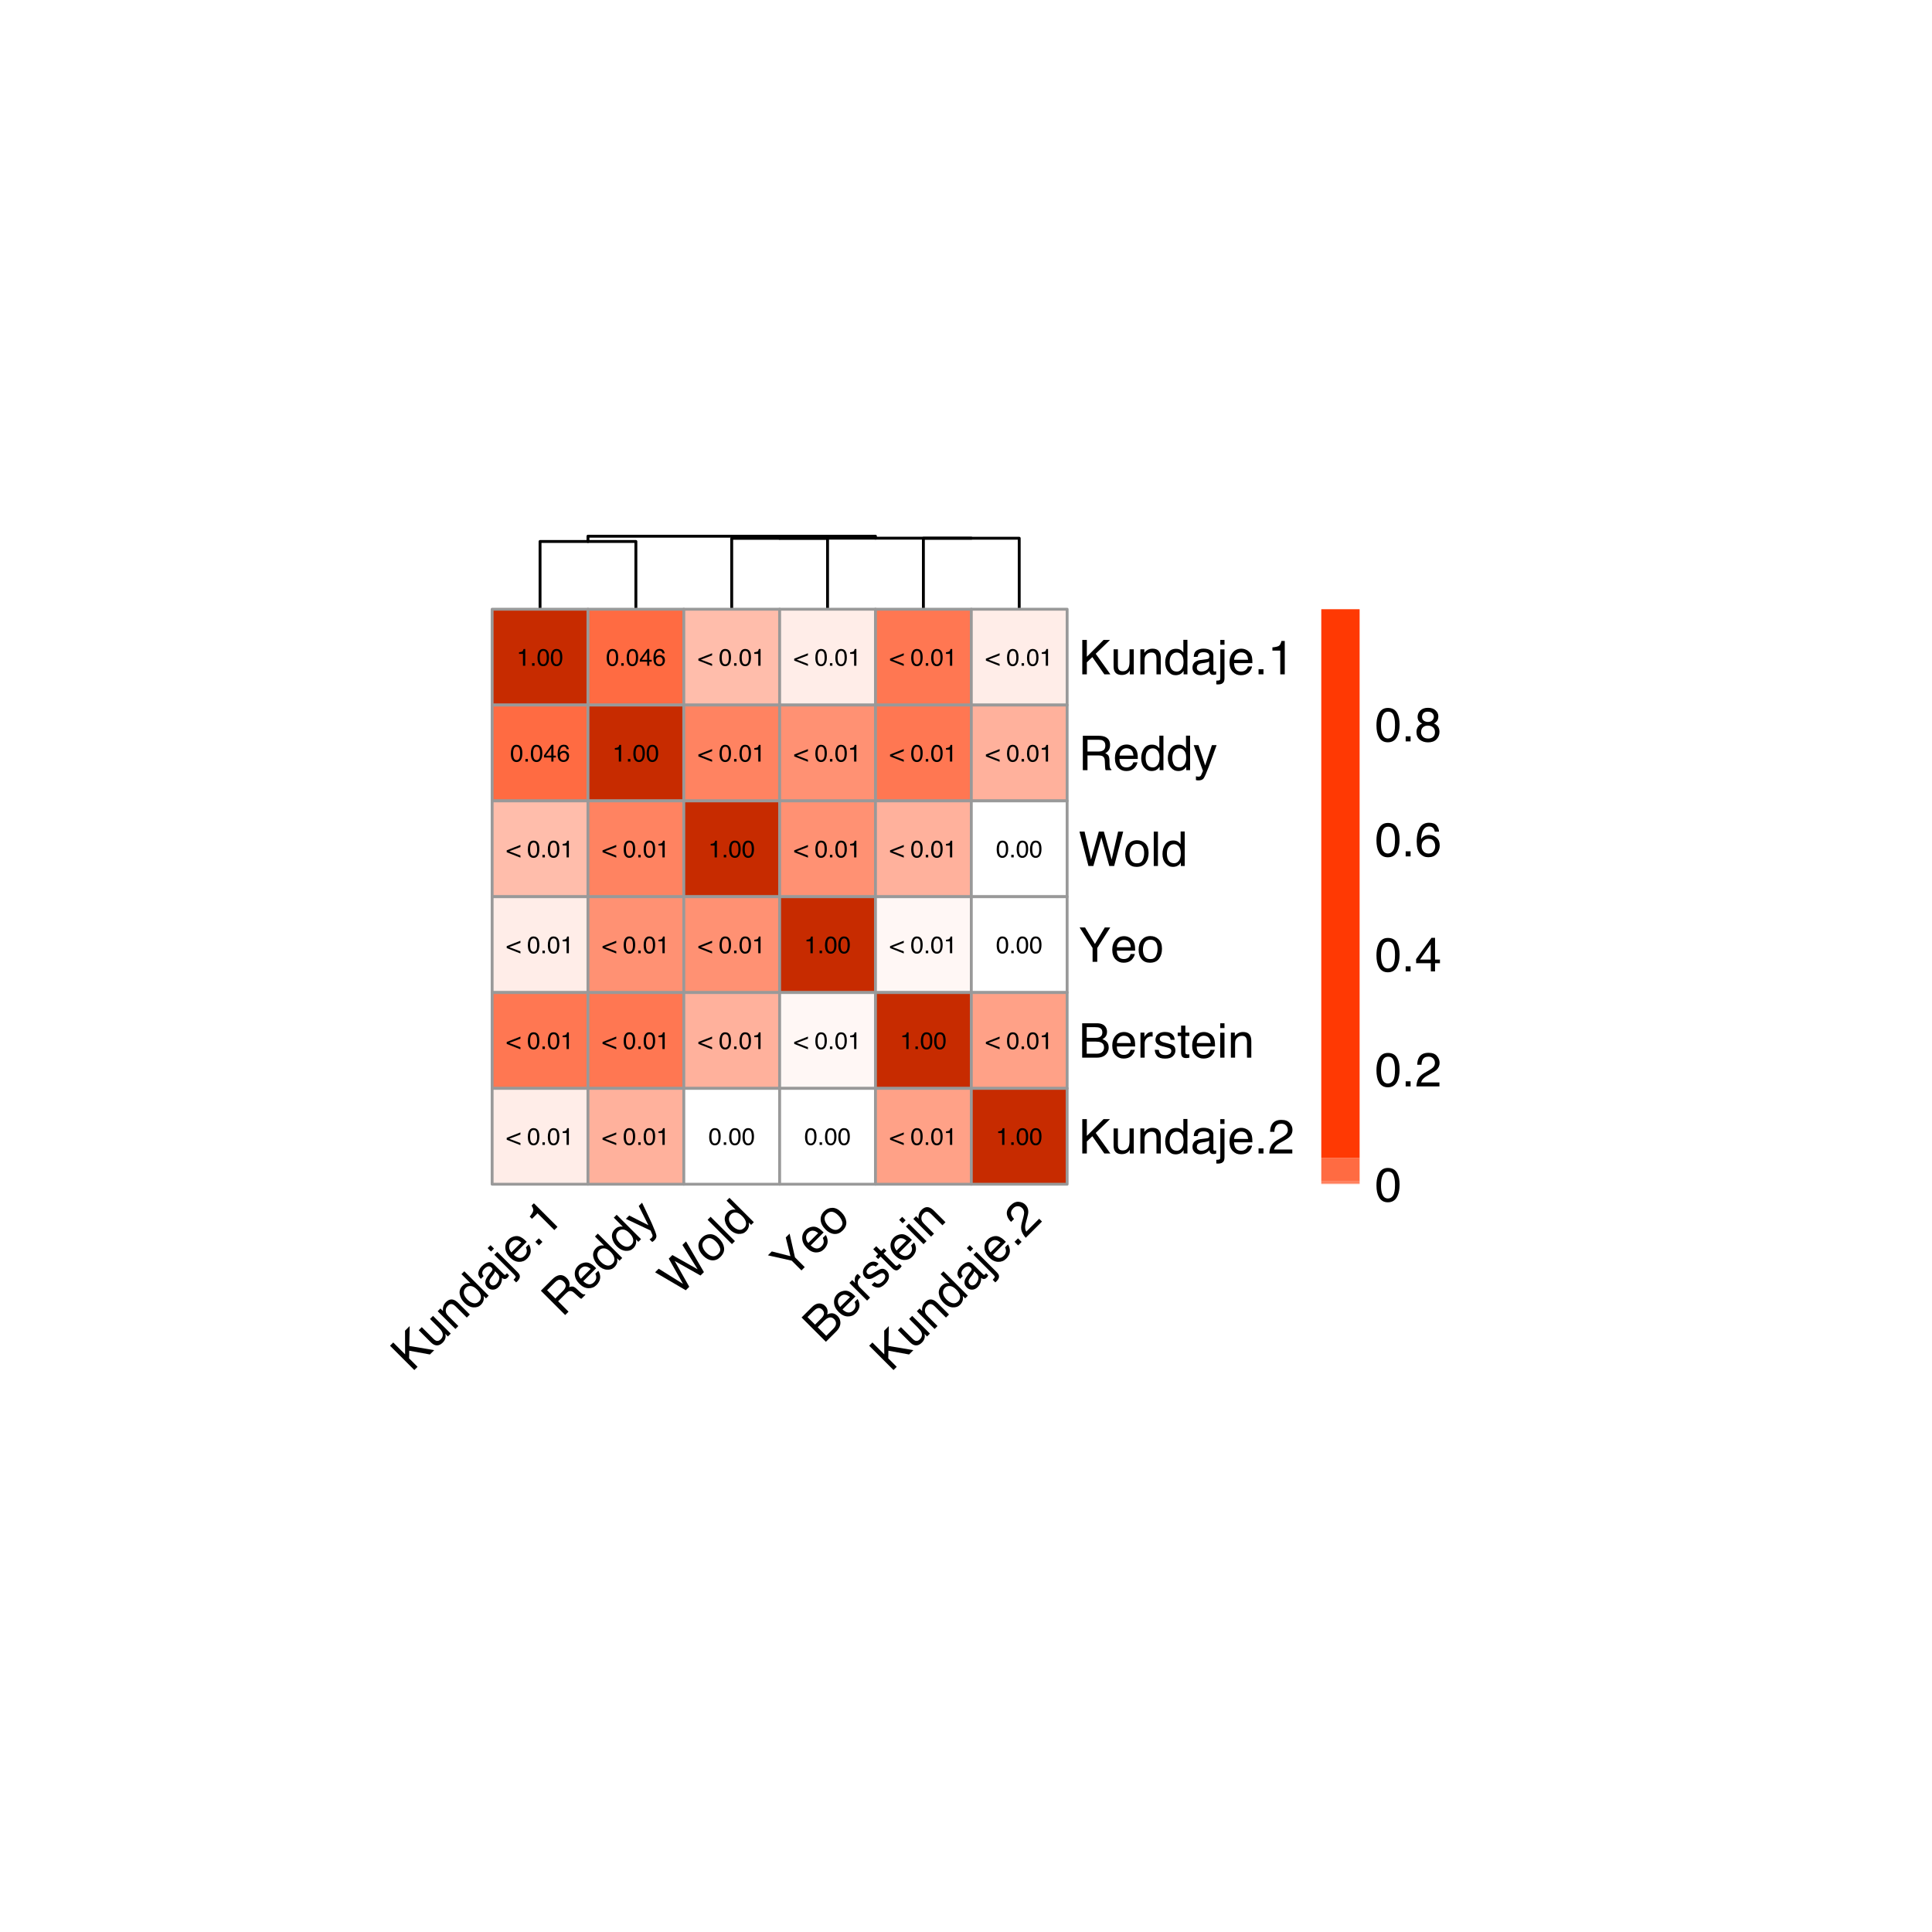 <?xml version="1.0" encoding="UTF-8"?>
<svg xmlns="http://www.w3.org/2000/svg" xmlns:xlink="http://www.w3.org/1999/xlink" width="504pt" height="504pt" viewBox="0 0 504 504" version="1.1">
<defs>
<g>
<symbol overflow="visible" id="glyph0-0">
<path style="stroke:none;" d="M 0.203 0 L 0.203 -4.484 L 3.766 -4.484 L 3.766 0 Z M 3.203 -0.562 L 3.203 -3.922 L 0.766 -3.922 L 0.766 -0.562 Z M 3.203 -0.562 "/>
</symbol>
<symbol overflow="visible" id="glyph0-1">
<path style="stroke:none;" d="M 0.594 -3.094 L 0.594 -3.516 C 0.988 -3.555 1.266 -3.617 1.422 -3.703 C 1.578 -3.797 1.695 -4.016 1.781 -4.359 L 2.219 -4.359 L 2.219 0 L 1.625 0 L 1.625 -3.094 Z M 0.594 -3.094 "/>
</symbol>
<symbol overflow="visible" id="glyph0-2">
<path style="stroke:none;" d="M 0.531 -0.672 L 1.172 -0.672 L 1.172 0 L 0.531 0 Z M 0.531 -0.672 "/>
</symbol>
<symbol overflow="visible" id="glyph0-3">
<path style="stroke:none;" d="M 1.688 -4.375 C 2.258 -4.375 2.672 -4.141 2.922 -3.672 C 3.109 -3.305 3.203 -2.812 3.203 -2.188 C 3.203 -1.594 3.113 -1.102 2.938 -0.719 C 2.688 -0.156 2.27 0.125 1.688 0.125 C 1.164 0.125 0.773 -0.102 0.516 -0.562 C 0.305 -0.945 0.203 -1.457 0.203 -2.094 C 0.203 -2.594 0.266 -3.02 0.391 -3.375 C 0.629 -4.039 1.062 -4.375 1.688 -4.375 Z M 1.688 -0.375 C 1.969 -0.375 2.191 -0.5 2.359 -0.75 C 2.535 -1.008 2.625 -1.484 2.625 -2.172 C 2.625 -2.672 2.562 -3.078 2.438 -3.391 C 2.312 -3.711 2.07 -3.875 1.719 -3.875 C 1.395 -3.875 1.16 -3.723 1.016 -3.422 C 0.867 -3.117 0.797 -2.672 0.797 -2.078 C 0.797 -1.629 0.844 -1.27 0.938 -1 C 1.082 -0.582 1.332 -0.375 1.688 -0.375 Z M 1.688 -0.375 "/>
</symbol>
<symbol overflow="visible" id="glyph0-4">
<path style="stroke:none;" d="M 2.062 -1.547 L 2.062 -3.531 L 0.672 -1.547 Z M 2.078 0 L 2.078 -1.062 L 0.156 -1.062 L 0.156 -1.609 L 2.156 -4.375 L 2.625 -4.375 L 2.625 -1.547 L 3.266 -1.547 L 3.266 -1.062 L 2.625 -1.062 L 2.625 0 Z M 2.078 0 "/>
</symbol>
<symbol overflow="visible" id="glyph0-5">
<path style="stroke:none;" d="M 1.828 -4.391 C 2.316 -4.391 2.656 -4.258 2.844 -4 C 3.039 -3.75 3.141 -3.488 3.141 -3.219 L 2.594 -3.219 C 2.562 -3.395 2.508 -3.531 2.438 -3.625 C 2.301 -3.812 2.102 -3.906 1.844 -3.906 C 1.531 -3.906 1.281 -3.766 1.094 -3.484 C 0.914 -3.203 0.816 -2.797 0.797 -2.266 C 0.922 -2.453 1.082 -2.586 1.281 -2.672 C 1.457 -2.754 1.648 -2.797 1.859 -2.797 C 2.223 -2.797 2.539 -2.676 2.812 -2.438 C 3.094 -2.207 3.234 -1.863 3.234 -1.406 C 3.234 -1.008 3.102 -0.656 2.844 -0.344 C 2.582 -0.039 2.211 0.109 1.734 0.109 C 1.328 0.109 0.973 -0.039 0.672 -0.344 C 0.379 -0.656 0.234 -1.18 0.234 -1.922 C 0.234 -2.461 0.301 -2.922 0.438 -3.297 C 0.688 -4.023 1.148 -4.391 1.828 -4.391 Z M 1.781 -0.375 C 2.07 -0.375 2.289 -0.469 2.438 -0.656 C 2.582 -0.852 2.656 -1.086 2.656 -1.359 C 2.656 -1.578 2.586 -1.785 2.453 -1.984 C 2.328 -2.191 2.098 -2.297 1.766 -2.297 C 1.523 -2.297 1.316 -2.219 1.141 -2.062 C 0.961 -1.906 0.875 -1.672 0.875 -1.359 C 0.875 -1.078 0.953 -0.844 1.109 -0.656 C 1.273 -0.469 1.5 -0.375 1.781 -0.375 Z M 1.781 -0.375 "/>
</symbol>
<symbol overflow="visible" id="glyph0-6">
<path style="stroke:none;" d="M 0.078 -1.844 L 3.656 -3.25 L 3.656 -2.703 L 0.734 -1.594 L 3.656 -0.484 L 3.656 0.062 L 0.078 -1.344 Z M 0.078 -1.844 "/>
</symbol>
<symbol overflow="visible" id="glyph0-7">
<path style="stroke:none;" d=""/>
</symbol>
<symbol overflow="visible" id="glyph1-0">
<path style="stroke:none;" d="M 0.281 -0.281 L -6.062 -6.625 L -1.031 -11.656 L 5.312 -5.312 Z M 3.719 -5.312 L -1.031 -10.062 L -4.469 -6.625 L 0.281 -1.875 Z M 3.719 -5.312 "/>
</symbol>
<symbol overflow="visible" id="glyph1-1">
<path style="stroke:none;" d="M -5.672 -7.016 L -4.828 -7.859 L -1.734 -4.766 L -1.75 -10.938 L -0.547 -12.141 L -0.641 -6.953 L 5.859 -5.859 L 4.734 -4.734 L -0.656 -5.719 L -0.688 -3.719 L 1.516 -1.516 L 0.672 -0.672 Z M -5.672 -7.016 "/>
</symbol>
<symbol overflow="visible" id="glyph1-2">
<path style="stroke:none;" d="M -3.281 -5.969 L -0.219 -2.906 C 0.02 -2.664 0.254 -2.504 0.484 -2.422 C 0.898 -2.297 1.297 -2.422 1.672 -2.797 C 2.203 -3.328 2.332 -3.938 2.062 -4.625 C 1.895 -4.977 1.582 -5.383 1.125 -5.844 L -1.141 -8.109 L -0.344 -8.906 L 4.281 -4.281 L 3.531 -3.531 L 2.859 -4.234 C 2.93 -3.953 2.957 -3.676 2.938 -3.406 C 2.883 -2.875 2.645 -2.395 2.219 -1.969 C 1.562 -1.312 0.895 -1.082 0.219 -1.281 C -0.156 -1.383 -0.539 -1.633 -0.938 -2.031 L -4.078 -5.172 Z M -2.328 -7.141 Z M -2.328 -7.141 "/>
</symbol>
<symbol overflow="visible" id="glyph1-3">
<path style="stroke:none;" d="M -4.047 -5.203 L -3.328 -5.922 L -2.672 -5.266 C -2.711 -5.766 -2.672 -6.191 -2.547 -6.547 C -2.43 -6.91 -2.223 -7.242 -1.922 -7.547 C -1.266 -8.203 -0.594 -8.414 0.094 -8.188 C 0.477 -8.07 0.906 -7.781 1.375 -7.312 L 4.344 -4.344 L 3.547 -3.547 L 0.625 -6.469 C 0.344 -6.75 0.078 -6.93 -0.172 -7.016 C -0.586 -7.16 -0.977 -7.051 -1.344 -6.688 C -1.531 -6.5 -1.664 -6.332 -1.75 -6.188 C -1.895 -5.914 -1.957 -5.602 -1.938 -5.25 C -1.914 -4.957 -1.844 -4.711 -1.719 -4.516 C -1.594 -4.316 -1.379 -4.066 -1.078 -3.766 L 1.344 -1.344 L 0.578 -0.578 Z M -2.344 -7.125 Z M -2.344 -7.125 "/>
</symbol>
<symbol overflow="visible" id="glyph1-4">
<path style="stroke:none;" d="M -1.188 -3.312 C -0.695 -2.82 -0.18 -2.516 0.359 -2.391 C 0.898 -2.266 1.406 -2.438 1.875 -2.906 C 2.227 -3.258 2.367 -3.707 2.297 -4.25 C 2.223 -4.789 1.895 -5.352 1.312 -5.938 C 0.727 -6.52 0.18 -6.828 -0.328 -6.859 C -0.848 -6.898 -1.285 -6.742 -1.641 -6.391 C -2.023 -6.004 -2.191 -5.539 -2.141 -5 C -2.086 -4.457 -1.77 -3.895 -1.188 -3.312 Z M -2.469 -6.938 C -2.113 -7.289 -1.742 -7.504 -1.359 -7.578 C -1.141 -7.648 -0.828 -7.66 -0.422 -7.609 L -2.766 -9.953 L -2.016 -10.703 L 4.344 -4.344 L 3.641 -3.641 L 3 -4.281 C 3.102 -3.82 3.094 -3.398 2.969 -3.016 C 2.852 -2.641 2.633 -2.289 2.312 -1.969 C 1.801 -1.457 1.141 -1.234 0.328 -1.297 C -0.484 -1.359 -1.242 -1.742 -1.953 -2.453 C -2.629 -3.129 -3.047 -3.883 -3.203 -4.719 C -3.359 -5.551 -3.113 -6.289 -2.469 -6.938 Z M -2.469 -6.938 "/>
</symbol>
<symbol overflow="visible" id="glyph1-5">
<path style="stroke:none;" d="M -0.062 -2.375 C 0.156 -2.156 0.41 -2.066 0.703 -2.109 C 0.992 -2.148 1.25 -2.281 1.469 -2.5 C 1.75 -2.781 1.953 -3.109 2.078 -3.484 C 2.316 -4.117 2.195 -4.676 1.719 -5.156 L 1.078 -5.797 C 1.047 -5.641 0.973 -5.461 0.859 -5.266 C 0.754 -5.078 0.641 -4.898 0.516 -4.734 L 0.094 -4.219 C -0.145 -3.895 -0.289 -3.625 -0.344 -3.406 C -0.457 -3.02 -0.363 -2.676 -0.062 -2.375 Z M 0.234 -5.859 C 0.391 -6.055 0.438 -6.25 0.375 -6.438 C 0.344 -6.531 0.258 -6.645 0.125 -6.781 C -0.133 -7.039 -0.414 -7.133 -0.719 -7.062 C -1.031 -7 -1.363 -6.789 -1.719 -6.438 C -2.125 -6.031 -2.301 -5.633 -2.25 -5.25 C -2.219 -5.031 -2.102 -4.789 -1.906 -4.531 L -2.625 -3.812 C -3.176 -4.383 -3.383 -4.957 -3.25 -5.531 C -3.125 -6.113 -2.82 -6.645 -2.344 -7.125 C -1.812 -7.656 -1.266 -7.992 -0.703 -8.141 C -0.172 -8.254 0.312 -8.094 0.75 -7.656 L 3.406 -5 C 3.488 -4.914 3.57 -4.867 3.656 -4.859 C 3.738 -4.848 3.832 -4.895 3.938 -5 C 3.969 -5.031 4.004 -5.07 4.047 -5.125 C 4.086 -5.176 4.133 -5.227 4.188 -5.281 L 4.75 -4.719 C 4.664 -4.551 4.594 -4.43 4.531 -4.359 C 4.477 -4.297 4.395 -4.207 4.281 -4.094 C 4.02 -3.832 3.734 -3.734 3.422 -3.797 C 3.266 -3.828 3.078 -3.922 2.859 -4.078 C 2.91 -3.711 2.863 -3.305 2.719 -2.859 C 2.582 -2.422 2.332 -2.02 1.969 -1.656 C 1.539 -1.227 1.062 -1.008 0.531 -1 C 0 -0.988 -0.461 -1.18 -0.859 -1.578 C -1.285 -2.004 -1.484 -2.469 -1.453 -2.969 C -1.422 -3.469 -1.211 -3.961 -0.828 -4.453 Z M -2.328 -7.141 Z M -2.328 -7.141 "/>
</symbol>
<symbol overflow="visible" id="glyph1-6">
<path style="stroke:none;" d="M -4.109 -6.797 L -4.875 -6.031 L -5.766 -6.922 L -5 -7.688 Z M 1 1.344 C 1.344 0.977 1.523 0.734 1.547 0.609 C 1.566 0.484 1.445 0.289 1.188 0.031 L -4.016 -5.172 L -3.25 -5.938 L 2.031 -0.656 C 2.363 -0.32 2.562 -0.02 2.625 0.25 C 2.719 0.719 2.516 1.203 2.016 1.703 C 1.973 1.742 1.93 1.785 1.891 1.828 C 1.848 1.867 1.773 1.93 1.672 2.016 Z M 1 1.344 "/>
</symbol>
<symbol overflow="visible" id="glyph1-7">
<path style="stroke:none;" d="M -2.234 -7.234 C -1.91 -7.555 -1.516 -7.789 -1.047 -7.938 C -0.586 -8.094 -0.156 -8.133 0.25 -8.062 C 0.645 -7.977 1.023 -7.805 1.391 -7.547 C 1.641 -7.379 2 -7.062 2.469 -6.594 L -0.906 -3.219 C -0.438 -2.75 0.039 -2.477 0.531 -2.406 C 1.031 -2.344 1.492 -2.523 1.922 -2.953 C 2.328 -3.359 2.52 -3.812 2.5 -4.312 C 2.469 -4.613 2.383 -4.895 2.25 -5.156 L 3.016 -5.922 C 3.172 -5.723 3.289 -5.461 3.375 -5.141 C 3.469 -4.828 3.516 -4.535 3.516 -4.266 C 3.516 -3.785 3.375 -3.332 3.094 -2.906 C 2.969 -2.676 2.785 -2.441 2.547 -2.203 C 1.973 -1.629 1.273 -1.352 0.453 -1.375 C -0.367 -1.395 -1.156 -1.781 -1.906 -2.531 C -2.656 -3.281 -3.055 -4.086 -3.109 -4.953 C -3.172 -5.828 -2.879 -6.586 -2.234 -7.234 Z M 1.047 -6.422 C 0.68 -6.723 0.344 -6.914 0.031 -7 C -0.562 -7.156 -1.109 -6.984 -1.609 -6.484 C -1.961 -6.129 -2.129 -5.703 -2.109 -5.203 C -2.086 -4.703 -1.895 -4.25 -1.531 -3.844 Z M -2.312 -7.156 Z M -2.312 -7.156 "/>
</symbol>
<symbol overflow="visible" id="glyph1-8">
<path style="stroke:none;" d="M -0.188 -1.688 L 0.719 -2.594 L 1.656 -1.656 L 0.75 -0.75 Z M -0.188 -1.688 "/>
</symbol>
<symbol overflow="visible" id="glyph1-9">
<path style="stroke:none;" d="M -3.531 -5.219 L -4.125 -5.812 C -3.613 -6.426 -3.312 -6.91 -3.219 -7.266 C -3.125 -7.617 -3.266 -8.086 -3.641 -8.672 L -3.031 -9.281 L 3.125 -3.125 L 2.297 -2.297 L -2.078 -6.672 Z M -3.531 -5.219 "/>
</symbol>
<symbol overflow="visible" id="glyph1-10">
<path style="stroke:none;" d="M 0.188 -7.062 C 0.582 -7.457 0.816 -7.852 0.891 -8.25 C 0.961 -8.645 0.789 -9.051 0.375 -9.469 C -0.07 -9.914 -0.539 -10.062 -1.031 -9.906 C -1.289 -9.812 -1.566 -9.617 -1.859 -9.328 L -3.953 -7.234 L -1.797 -5.078 Z M -5.578 -7.109 L -2.625 -10.062 C -2.145 -10.539 -1.676 -10.863 -1.219 -11.031 C -0.352 -11.352 0.441 -11.148 1.172 -10.422 C 1.547 -10.047 1.773 -9.66 1.859 -9.266 C 1.941 -8.867 1.922 -8.453 1.797 -8.016 C 2.141 -8.172 2.457 -8.227 2.75 -8.188 C 3.039 -8.145 3.375 -7.945 3.75 -7.594 L 4.625 -6.781 C 4.883 -6.539 5.086 -6.379 5.234 -6.297 C 5.484 -6.148 5.707 -6.113 5.906 -6.188 L 6.047 -6.047 L 5 -5 C 4.914 -5.02 4.816 -5.062 4.703 -5.125 C 4.598 -5.195 4.422 -5.348 4.172 -5.578 L 3.062 -6.594 C 2.625 -6.988 2.188 -7.113 1.75 -6.969 C 1.52 -6.883 1.227 -6.664 0.875 -6.312 L -1.078 -4.359 L 1.641 -1.641 L 0.766 -0.766 Z M -5.578 -7.109 "/>
</symbol>
<symbol overflow="visible" id="glyph1-11">
<path style="stroke:none;" d="M -1.172 -8.078 L -0.312 -8.938 C -0.113 -8.531 0.32 -7.613 1 -6.188 C 1.5 -5.102 1.91 -4.223 2.234 -3.547 C 2.953 -1.91 3.348 -0.867 3.422 -0.422 C 3.504 0.016 3.32 0.457 2.875 0.906 C 2.758 1.02 2.664 1.098 2.594 1.141 C 2.531 1.191 2.445 1.25 2.344 1.312 L 1.641 0.609 C 1.805 0.523 1.922 0.453 1.984 0.391 C 2.055 0.336 2.117 0.285 2.172 0.234 C 2.316 0.086 2.395 -0.035 2.406 -0.141 C 2.426 -0.254 2.43 -0.367 2.422 -0.484 C 2.398 -0.523 2.328 -0.695 2.203 -1 C 2.078 -1.301 1.984 -1.523 1.922 -1.672 L -4.531 -4.719 L -3.656 -5.594 L 1.344 -3.062 Z M -2.531 -6.938 Z M -2.531 -6.938 "/>
</symbol>
<symbol overflow="visible" id="glyph1-12">
<path style="stroke:none;" d="M -5.25 -7.438 L 1.094 -3.469 L -2.625 -10.062 L -1.688 -11 L 4.906 -7.281 L 0.938 -13.625 L 1.875 -14.562 L 6.547 -6.547 L 5.656 -5.656 L -1.078 -9.453 L 2.719 -2.719 L 1.812 -1.812 L -6.188 -6.5 Z M -5.25 -7.438 "/>
</symbol>
<symbol overflow="visible" id="glyph1-13">
<path style="stroke:none;" d="M 1.906 -2.906 C 2.426 -3.426 2.582 -3.973 2.375 -4.547 C 2.176 -5.129 1.836 -5.66 1.359 -6.141 C 0.93 -6.566 0.516 -6.848 0.109 -6.984 C -0.535 -7.191 -1.129 -7.023 -1.672 -6.484 C -2.141 -6.016 -2.301 -5.488 -2.156 -4.906 C -2.02 -4.332 -1.691 -3.785 -1.172 -3.266 C -0.68 -2.773 -0.164 -2.473 0.375 -2.359 C 0.926 -2.254 1.438 -2.438 1.906 -2.906 Z M -2.312 -7.188 C -1.719 -7.781 -1.016 -8.082 -0.203 -8.094 C 0.598 -8.113 1.383 -7.738 2.156 -6.969 C 2.895 -6.227 3.328 -5.43 3.453 -4.578 C 3.578 -3.723 3.258 -2.914 2.5 -2.156 C 1.863 -1.52 1.141 -1.227 0.328 -1.281 C -0.473 -1.344 -1.234 -1.734 -1.953 -2.453 C -2.734 -3.234 -3.156 -4.051 -3.219 -4.906 C -3.281 -5.758 -2.977 -6.52 -2.312 -7.188 Z M -2.328 -7.141 Z M -2.328 -7.141 "/>
</symbol>
<symbol overflow="visible" id="glyph1-14">
<path style="stroke:none;" d="M -5.75 -6.938 L -4.969 -7.719 L 1.375 -1.375 L 0.594 -0.594 Z M -5.75 -6.938 "/>
</symbol>
<symbol overflow="visible" id="glyph1-15">
<path style="stroke:none;" d="M -6.172 -6.516 L -5.156 -7.531 L -0.297 -6.297 L -1.516 -11.172 L -0.516 -12.172 L 0.891 -5.984 L 3.438 -3.438 L 2.578 -2.578 L 0.031 -5.125 Z M -3.328 -9.359 Z M -3.328 -9.359 "/>
</symbol>
<symbol overflow="visible" id="glyph1-16">
<path style="stroke:none;" d="M -0.594 -6.719 C -0.227 -7.082 0 -7.414 0.094 -7.719 C 0.25 -8.188 0.125 -8.625 -0.281 -9.031 C -0.707 -9.457 -1.16 -9.566 -1.641 -9.359 C -1.898 -9.266 -2.219 -9.031 -2.594 -8.656 L -4.141 -7.109 L -2.172 -5.141 Z M 2.609 -4.078 C 3.129 -4.598 3.352 -5.125 3.281 -5.656 C 3.227 -6 3.066 -6.305 2.797 -6.578 C 2.336 -7.035 1.816 -7.141 1.234 -6.891 C 0.922 -6.766 0.582 -6.52 0.219 -6.156 L -1.484 -4.453 L 0.75 -2.219 Z M -5.688 -7 L -2.969 -9.719 C -2.227 -10.457 -1.477 -10.758 -0.719 -10.625 C -0.27 -10.551 0.125 -10.344 0.469 -10 C 0.863 -9.602 1.07 -9.164 1.094 -8.688 C 1.125 -8.426 1.086 -8.129 0.984 -7.797 C 1.43 -7.992 1.805 -8.098 2.109 -8.109 C 2.68 -8.117 3.207 -7.883 3.688 -7.406 C 4.102 -6.988 4.348 -6.484 4.422 -5.891 C 4.523 -5.016 4.164 -4.164 3.344 -3.344 L 0.656 -0.656 Z M -5.688 -7 "/>
</symbol>
<symbol overflow="visible" id="glyph1-17">
<path style="stroke:none;" d="M -4.031 -5.219 L -3.297 -5.953 L -2.5 -5.156 C -2.594 -5.375 -2.633 -5.711 -2.625 -6.172 C -2.613 -6.629 -2.457 -7.008 -2.156 -7.312 C -2.133 -7.332 -2.102 -7.359 -2.062 -7.391 C -2.02 -7.422 -1.953 -7.473 -1.859 -7.547 L -1.047 -6.734 C -1.109 -6.691 -1.156 -6.648 -1.188 -6.609 C -1.227 -6.578 -1.273 -6.535 -1.328 -6.484 C -1.711 -6.098 -1.883 -5.676 -1.844 -5.219 C -1.801 -4.758 -1.613 -4.363 -1.281 -4.031 L 1.375 -1.375 L 0.594 -0.594 Z M -4.031 -5.219 "/>
</symbol>
<symbol overflow="visible" id="glyph1-18">
<path style="stroke:none;" d="M -0.422 -2.484 C -0.141 -2.242 0.125 -2.102 0.375 -2.062 C 0.832 -2.02 1.301 -2.238 1.781 -2.719 C 2.062 -3 2.25 -3.312 2.344 -3.656 C 2.445 -4.008 2.363 -4.32 2.094 -4.594 C 1.895 -4.789 1.656 -4.852 1.375 -4.781 C 1.195 -4.727 0.898 -4.578 0.484 -4.328 L -0.281 -3.875 C -0.781 -3.562 -1.18 -3.379 -1.484 -3.328 C -2.023 -3.203 -2.477 -3.32 -2.844 -3.688 C -3.289 -4.133 -3.488 -4.645 -3.438 -5.219 C -3.395 -5.801 -3.109 -6.359 -2.578 -6.891 C -1.879 -7.586 -1.172 -7.891 -0.453 -7.797 C -0.016 -7.734 0.348 -7.547 0.641 -7.234 L -0.078 -6.516 C -0.273 -6.672 -0.492 -6.766 -0.734 -6.797 C -1.117 -6.828 -1.535 -6.617 -1.984 -6.172 C -2.273 -5.879 -2.441 -5.602 -2.484 -5.344 C -2.523 -5.082 -2.453 -4.859 -2.266 -4.672 C -2.055 -4.461 -1.797 -4.398 -1.484 -4.484 C -1.297 -4.523 -1.062 -4.633 -0.781 -4.812 L -0.125 -5.188 C 0.551 -5.613 1.047 -5.859 1.359 -5.922 C 1.859 -6.023 2.32 -5.863 2.75 -5.438 C 3.164 -5.02 3.363 -4.504 3.344 -3.891 C 3.332 -3.285 3.008 -2.664 2.375 -2.031 C 1.688 -1.344 1.047 -1.016 0.453 -1.047 C -0.141 -1.078 -0.68 -1.305 -1.172 -1.734 Z M -2.562 -6.906 Z M -2.562 -6.906 "/>
</symbol>
<symbol overflow="visible" id="glyph1-19">
<path style="stroke:none;" d="M -5.172 -6.641 L -4.391 -7.422 L -3.109 -6.141 L -2.375 -6.875 L -1.734 -6.234 L -2.469 -5.5 L 0.547 -2.484 C 0.703 -2.328 0.859 -2.273 1.016 -2.328 C 1.117 -2.348 1.242 -2.43 1.391 -2.578 C 1.422 -2.609 1.457 -2.648 1.5 -2.703 C 1.539 -2.754 1.586 -2.805 1.641 -2.859 L 2.25 -2.25 C 2.188 -2.125 2.113 -2.008 2.031 -1.906 C 1.945 -1.801 1.848 -1.691 1.734 -1.578 C 1.367 -1.211 1.031 -1.062 0.719 -1.125 C 0.406 -1.188 0.102 -1.363 -0.188 -1.656 L -3.25 -4.719 L -3.891 -4.078 L -4.531 -4.719 L -3.891 -5.359 Z M -5.172 -6.641 "/>
</symbol>
<symbol overflow="visible" id="glyph1-20">
<path style="stroke:none;" d="M -4.016 -5.172 L -3.234 -5.953 L 1.359 -1.359 L 0.578 -0.578 Z M -5.766 -6.922 L -4.984 -7.703 L -4.094 -6.812 L -4.875 -6.031 Z M -5.766 -6.922 "/>
</symbol>
<symbol overflow="visible" id="glyph1-21">
<path style="stroke:none;" d="M 0.281 -0.281 C -0.219 -0.844 -0.57 -1.414 -0.781 -2 C -0.988 -2.582 -0.977 -3.312 -0.75 -4.188 L -0.391 -5.484 C -0.234 -6.078 -0.148 -6.523 -0.141 -6.828 C -0.16 -7.305 -0.32 -7.695 -0.625 -8 C -0.977 -8.352 -1.367 -8.523 -1.797 -8.516 C -2.234 -8.516 -2.625 -8.344 -2.969 -8 C -3.508 -7.457 -3.68 -6.891 -3.484 -6.297 C -3.379 -5.961 -3.141 -5.598 -2.766 -5.203 L -3.547 -4.422 C -4.086 -4.961 -4.426 -5.5 -4.562 -6.031 C -4.844 -6.957 -4.551 -7.852 -3.688 -8.719 C -2.988 -9.414 -2.281 -9.734 -1.562 -9.672 C -0.852 -9.617 -0.27 -9.363 0.188 -8.906 C 0.688 -8.406 0.938 -7.801 0.938 -7.094 C 0.945 -6.688 0.832 -6.082 0.594 -5.281 L 0.344 -4.375 C 0.219 -3.938 0.145 -3.562 0.125 -3.25 C 0.094 -2.719 0.191 -2.266 0.422 -1.891 L 3.781 -5.25 L 4.516 -4.516 Z M 0.281 -0.281 "/>
</symbol>
<symbol overflow="visible" id="glyph2-0">
<path style="stroke:none;" d="M 0.406 0 L 0.406 -8.969 L 7.516 -8.969 L 7.516 0 Z M 6.391 -1.125 L 6.391 -7.844 L 1.531 -7.844 L 1.531 -1.125 Z M 6.391 -1.125 "/>
</symbol>
<symbol overflow="visible" id="glyph2-1">
<path style="stroke:none;" d="M 0.953 -8.969 L 2.141 -8.969 L 2.141 -4.594 L 6.5 -8.969 L 8.188 -8.969 L 4.453 -5.359 L 8.281 0 L 6.703 0 L 3.578 -4.5 L 2.141 -3.125 L 2.141 0 L 0.953 0 Z M 0.953 -8.969 "/>
</symbol>
<symbol overflow="visible" id="glyph2-2">
<path style="stroke:none;" d="M 1.906 -6.531 L 1.906 -2.203 C 1.906 -1.867 1.957 -1.594 2.062 -1.375 C 2.258 -0.988 2.625 -0.797 3.156 -0.797 C 3.914 -0.797 4.438 -1.133 4.719 -1.812 C 4.863 -2.188 4.938 -2.691 4.938 -3.328 L 4.938 -6.531 L 6.047 -6.531 L 6.047 0 L 5 0 L 5.016 -0.969 C 4.867 -0.719 4.691 -0.504 4.484 -0.328 C 4.066 0.004 3.555 0.172 2.953 0.172 C 2.023 0.172 1.395 -0.133 1.062 -0.75 C 0.875 -1.082 0.781 -1.531 0.781 -2.094 L 0.781 -6.531 Z M 3.406 -6.703 Z M 3.406 -6.703 "/>
</symbol>
<symbol overflow="visible" id="glyph2-3">
<path style="stroke:none;" d="M 0.812 -6.531 L 1.844 -6.531 L 1.844 -5.609 C 2.156 -5.992 2.484 -6.27 2.828 -6.438 C 3.172 -6.602 3.555 -6.688 3.984 -6.688 C 4.91 -6.688 5.535 -6.363 5.859 -5.719 C 6.047 -5.363 6.141 -4.852 6.141 -4.188 L 6.141 0 L 5.016 0 L 5.016 -4.125 C 5.016 -4.52 4.957 -4.836 4.844 -5.078 C 4.645 -5.484 4.289 -5.688 3.781 -5.688 C 3.52 -5.688 3.305 -5.66 3.141 -5.609 C 2.836 -5.523 2.57 -5.348 2.344 -5.078 C 2.156 -4.859 2.035 -4.633 1.984 -4.406 C 1.93 -4.176 1.906 -3.848 1.906 -3.422 L 1.906 0 L 0.812 0 Z M 3.391 -6.703 Z M 3.391 -6.703 "/>
</symbol>
<symbol overflow="visible" id="glyph2-4">
<path style="stroke:none;" d="M 1.5 -3.188 C 1.5 -2.488 1.645 -1.898 1.938 -1.422 C 2.238 -0.953 2.719 -0.719 3.375 -0.719 C 3.883 -0.719 4.301 -0.938 4.625 -1.375 C 4.957 -1.812 5.125 -2.441 5.125 -3.266 C 5.125 -4.086 4.953 -4.695 4.609 -5.094 C 4.273 -5.488 3.859 -5.688 3.359 -5.688 C 2.805 -5.688 2.359 -5.473 2.016 -5.047 C 1.672 -4.629 1.5 -4.008 1.5 -3.188 Z M 3.156 -6.656 C 3.656 -6.656 4.07 -6.547 4.406 -6.328 C 4.602 -6.211 4.828 -6 5.078 -5.688 L 5.078 -9 L 6.141 -9 L 6.141 0 L 5.141 0 L 5.141 -0.906 C 4.891 -0.508 4.586 -0.219 4.234 -0.031 C 3.891 0.145 3.488 0.234 3.031 0.234 C 2.301 0.234 1.672 -0.07 1.141 -0.688 C 0.609 -1.301 0.344 -2.113 0.344 -3.125 C 0.344 -4.082 0.582 -4.91 1.062 -5.609 C 1.551 -6.305 2.25 -6.656 3.156 -6.656 Z M 3.156 -6.656 "/>
</symbol>
<symbol overflow="visible" id="glyph2-5">
<path style="stroke:none;" d="M 1.641 -1.734 C 1.641 -1.422 1.754 -1.172 1.984 -0.984 C 2.223 -0.805 2.5 -0.719 2.812 -0.719 C 3.207 -0.719 3.582 -0.805 3.938 -0.984 C 4.551 -1.273 4.859 -1.758 4.859 -2.438 L 4.859 -3.328 C 4.723 -3.242 4.547 -3.172 4.328 -3.109 C 4.117 -3.055 3.914 -3.016 3.719 -2.984 L 3.047 -2.906 C 2.648 -2.852 2.352 -2.77 2.156 -2.656 C 1.812 -2.469 1.641 -2.16 1.641 -1.734 Z M 4.312 -3.969 C 4.562 -4 4.727 -4.102 4.812 -4.281 C 4.863 -4.375 4.891 -4.516 4.891 -4.703 C 4.891 -5.078 4.754 -5.348 4.484 -5.516 C 4.223 -5.68 3.844 -5.766 3.344 -5.766 C 2.77 -5.766 2.363 -5.609 2.125 -5.297 C 1.988 -5.129 1.898 -4.879 1.859 -4.547 L 0.844 -4.547 C 0.852 -5.348 1.109 -5.906 1.609 -6.219 C 2.117 -6.539 2.707 -6.703 3.375 -6.703 C 4.133 -6.703 4.758 -6.551 5.25 -6.25 C 5.719 -5.957 5.953 -5.504 5.953 -4.891 L 5.953 -1.125 C 5.953 -1.008 5.973 -0.914 6.016 -0.844 C 6.066 -0.781 6.172 -0.75 6.328 -0.75 C 6.367 -0.75 6.422 -0.75 6.484 -0.75 C 6.547 -0.758 6.613 -0.77 6.688 -0.781 L 6.688 0.031 C 6.508 0.082 6.375 0.113 6.281 0.125 C 6.195 0.133 6.078 0.141 5.922 0.141 C 5.547 0.141 5.273 0.004 5.109 -0.266 C 5.016 -0.398 4.945 -0.598 4.906 -0.859 C 4.688 -0.566 4.367 -0.312 3.953 -0.094 C 3.535 0.113 3.07 0.219 2.562 0.219 C 1.957 0.219 1.461 0.035 1.078 -0.328 C 0.691 -0.703 0.5 -1.164 0.5 -1.719 C 0.5 -2.32 0.688 -2.789 1.062 -3.125 C 1.445 -3.457 1.945 -3.66 2.562 -3.734 Z M 3.406 -6.703 Z M 3.406 -6.703 "/>
</symbol>
<symbol overflow="visible" id="glyph2-6">
<path style="stroke:none;" d="M 1.906 -7.703 L 0.812 -7.703 L 0.812 -8.969 L 1.906 -8.969 Z M -0.234 1.656 C 0.254 1.633 0.551 1.586 0.656 1.516 C 0.758 1.453 0.812 1.234 0.812 0.859 L 0.812 -6.5 L 1.906 -6.5 L 1.906 0.969 C 1.906 1.445 1.828 1.801 1.672 2.031 C 1.41 2.438 0.926 2.641 0.219 2.641 C 0.164 2.641 0.109 2.633 0.047 2.625 C -0.016 2.625 -0.109 2.617 -0.234 2.609 Z M -0.234 1.656 "/>
</symbol>
<symbol overflow="visible" id="glyph2-7">
<path style="stroke:none;" d="M 3.531 -6.688 C 3.988 -6.688 4.438 -6.578 4.875 -6.359 C 5.312 -6.141 5.645 -5.859 5.875 -5.516 C 6.094 -5.18 6.238 -4.797 6.312 -4.359 C 6.375 -4.055 6.406 -3.578 6.406 -2.922 L 1.625 -2.922 C 1.633 -2.254 1.785 -1.719 2.078 -1.312 C 2.379 -0.914 2.836 -0.719 3.453 -0.719 C 4.023 -0.719 4.484 -0.906 4.828 -1.281 C 5.016 -1.508 5.148 -1.766 5.234 -2.047 L 6.312 -2.047 C 6.289 -1.805 6.195 -1.539 6.031 -1.25 C 5.875 -0.957 5.695 -0.719 5.5 -0.531 C 5.164 -0.195 4.75 0.023 4.25 0.141 C 3.988 0.203 3.691 0.234 3.359 0.234 C 2.547 0.234 1.852 -0.062 1.281 -0.656 C 0.719 -1.25 0.438 -2.078 0.438 -3.141 C 0.438 -4.191 0.723 -5.047 1.297 -5.703 C 1.867 -6.359 2.613 -6.688 3.531 -6.688 Z M 5.281 -3.797 C 5.238 -4.266 5.133 -4.645 4.969 -4.938 C 4.664 -5.457 4.16 -5.719 3.453 -5.719 C 2.953 -5.719 2.531 -5.535 2.188 -5.172 C 1.844 -4.805 1.66 -4.348 1.641 -3.797 Z M 3.422 -6.703 Z M 3.422 -6.703 "/>
</symbol>
<symbol overflow="visible" id="glyph2-8">
<path style="stroke:none;" d="M 1.062 -1.328 L 2.344 -1.328 L 2.344 0 L 1.062 0 Z M 1.062 -1.328 "/>
</symbol>
<symbol overflow="visible" id="glyph2-9">
<path style="stroke:none;" d="M 1.203 -6.188 L 1.203 -7.031 C 1.992 -7.102 2.547 -7.227 2.859 -7.406 C 3.172 -7.594 3.406 -8.023 3.562 -8.703 L 4.422 -8.703 L 4.422 0 L 3.25 0 L 3.25 -6.188 Z M 1.203 -6.188 "/>
</symbol>
<symbol overflow="visible" id="glyph2-10">
<path style="stroke:none;" d="M 5.125 -4.859 C 5.688 -4.859 6.133 -4.973 6.469 -5.203 C 6.801 -5.43 6.969 -5.844 6.969 -6.438 C 6.969 -7.07 6.738 -7.504 6.281 -7.734 C 6.031 -7.859 5.695 -7.922 5.281 -7.922 L 2.312 -7.922 L 2.312 -4.859 Z M 1.094 -8.969 L 5.25 -8.969 C 5.938 -8.969 6.5 -8.867 6.938 -8.672 C 7.781 -8.285 8.203 -7.578 8.203 -6.547 C 8.203 -6.016 8.086 -5.578 7.859 -5.234 C 7.641 -4.891 7.332 -4.613 6.938 -4.406 C 7.289 -4.258 7.555 -4.07 7.734 -3.844 C 7.91 -3.613 8.008 -3.238 8.031 -2.719 L 8.062 -1.516 C 8.082 -1.172 8.113 -0.914 8.156 -0.75 C 8.227 -0.469 8.359 -0.285 8.547 -0.203 L 8.547 0 L 7.062 0 C 7.02 -0.07 6.984 -0.172 6.953 -0.297 C 6.93 -0.422 6.91 -0.656 6.891 -1 L 6.828 -2.5 C 6.797 -3.082 6.578 -3.477 6.172 -3.688 C 5.941 -3.789 5.578 -3.844 5.078 -3.844 L 2.312 -3.844 L 2.312 0 L 1.094 0 Z M 1.094 -8.969 "/>
</symbol>
<symbol overflow="visible" id="glyph2-11">
<path style="stroke:none;" d="M 4.891 -6.531 L 6.109 -6.531 C 5.953 -6.113 5.609 -5.16 5.078 -3.672 C 4.672 -2.547 4.336 -1.629 4.078 -0.922 C 3.441 0.742 2.992 1.758 2.734 2.125 C 2.473 2.488 2.023 2.672 1.391 2.672 C 1.234 2.672 1.113 2.664 1.031 2.656 C 0.945 2.645 0.844 2.625 0.719 2.594 L 0.719 1.594 C 0.906 1.645 1.039 1.676 1.125 1.688 C 1.219 1.695 1.297 1.703 1.359 1.703 C 1.566 1.703 1.719 1.664 1.812 1.594 C 1.906 1.531 1.984 1.453 2.047 1.359 C 2.066 1.328 2.141 1.16 2.266 0.859 C 2.391 0.555 2.484 0.332 2.547 0.188 L 0.125 -6.531 L 1.375 -6.531 L 3.125 -1.219 Z M 3.125 -6.703 Z M 3.125 -6.703 "/>
</symbol>
<symbol overflow="visible" id="glyph2-12">
<path style="stroke:none;" d="M 1.547 -8.969 L 3.234 -1.672 L 5.266 -8.969 L 6.578 -8.969 L 8.609 -1.672 L 10.297 -8.969 L 11.625 -8.969 L 9.266 0 L 8 0 L 5.922 -7.438 L 3.844 0 L 2.562 0 L 0.219 -8.969 Z M 1.547 -8.969 "/>
</symbol>
<symbol overflow="visible" id="glyph2-13">
<path style="stroke:none;" d="M 3.406 -0.703 C 4.133 -0.703 4.629 -0.977 4.891 -1.531 C 5.16 -2.082 5.297 -2.695 5.297 -3.375 C 5.297 -3.988 5.203 -4.484 5.016 -4.859 C 4.703 -5.461 4.164 -5.766 3.406 -5.766 C 2.738 -5.766 2.25 -5.508 1.938 -5 C 1.633 -4.488 1.484 -3.867 1.484 -3.141 C 1.484 -2.441 1.633 -1.859 1.938 -1.391 C 2.25 -0.93 2.738 -0.703 3.406 -0.703 Z M 3.438 -6.719 C 4.281 -6.719 4.992 -6.438 5.578 -5.875 C 6.16 -5.32 6.453 -4.5 6.453 -3.406 C 6.453 -2.352 6.191 -1.484 5.672 -0.797 C 5.16 -0.109 4.367 0.234 3.297 0.234 C 2.398 0.234 1.688 -0.066 1.156 -0.672 C 0.625 -1.285 0.359 -2.102 0.359 -3.125 C 0.359 -4.219 0.633 -5.086 1.188 -5.734 C 1.75 -6.391 2.5 -6.719 3.438 -6.719 Z M 3.406 -6.703 Z M 3.406 -6.703 "/>
</symbol>
<symbol overflow="visible" id="glyph2-14">
<path style="stroke:none;" d="M 0.844 -8.969 L 1.938 -8.969 L 1.938 0 L 0.844 0 Z M 0.844 -8.969 "/>
</symbol>
<symbol overflow="visible" id="glyph2-15">
<path style="stroke:none;" d="M 0.25 -8.969 L 1.672 -8.969 L 4.25 -4.656 L 6.828 -8.969 L 8.25 -8.969 L 4.859 -3.609 L 4.859 0 L 3.641 0 L 3.641 -3.609 Z M 4.266 -8.969 Z M 4.266 -8.969 "/>
</symbol>
<symbol overflow="visible" id="glyph2-16">
<path style="stroke:none;" d="M 4.328 -5.172 C 4.836 -5.172 5.234 -5.242 5.516 -5.391 C 5.961 -5.609 6.188 -6.008 6.188 -6.594 C 6.188 -7.188 5.945 -7.582 5.469 -7.781 C 5.207 -7.895 4.812 -7.953 4.281 -7.953 L 2.109 -7.953 L 2.109 -5.172 Z M 4.734 -1.031 C 5.473 -1.031 6.004 -1.25 6.328 -1.688 C 6.523 -1.957 6.625 -2.285 6.625 -2.672 C 6.625 -3.328 6.332 -3.77 5.75 -4 C 5.438 -4.125 5.023 -4.188 4.516 -4.188 L 2.109 -4.188 L 2.109 -1.031 Z M 0.922 -8.969 L 4.766 -8.969 C 5.816 -8.969 6.566 -8.656 7.016 -8.031 C 7.273 -7.656 7.406 -7.227 7.406 -6.75 C 7.406 -6.176 7.242 -5.711 6.922 -5.359 C 6.754 -5.16 6.516 -4.984 6.203 -4.828 C 6.66 -4.648 7.004 -4.453 7.234 -4.234 C 7.641 -3.848 7.844 -3.312 7.844 -2.625 C 7.844 -2.039 7.66 -1.516 7.297 -1.047 C 6.754 -0.348 5.895 0 4.719 0 L 0.922 0 Z M 0.922 -8.969 "/>
</symbol>
<symbol overflow="visible" id="glyph2-17">
<path style="stroke:none;" d="M 0.844 -6.531 L 1.875 -6.531 L 1.875 -5.406 C 1.969 -5.625 2.18 -5.891 2.516 -6.203 C 2.848 -6.523 3.227 -6.688 3.656 -6.688 C 3.676 -6.688 3.711 -6.68 3.766 -6.672 C 3.816 -6.672 3.898 -6.664 4.016 -6.656 L 4.016 -5.5 C 3.953 -5.508 3.891 -5.516 3.828 -5.516 C 3.773 -5.523 3.719 -5.531 3.656 -5.531 C 3.102 -5.531 2.676 -5.348 2.375 -4.984 C 2.082 -4.629 1.938 -4.223 1.938 -3.766 L 1.938 0 L 0.844 0 Z M 0.844 -6.531 "/>
</symbol>
<symbol overflow="visible" id="glyph2-18">
<path style="stroke:none;" d="M 1.453 -2.047 C 1.484 -1.68 1.578 -1.398 1.734 -1.203 C 2.016 -0.848 2.492 -0.672 3.172 -0.672 C 3.578 -0.672 3.938 -0.758 4.25 -0.938 C 4.562 -1.113 4.719 -1.391 4.719 -1.766 C 4.719 -2.047 4.594 -2.258 4.344 -2.406 C 4.188 -2.5 3.875 -2.602 3.406 -2.719 L 2.531 -2.938 C 1.969 -3.07 1.555 -3.227 1.297 -3.406 C 0.828 -3.695 0.594 -4.102 0.594 -4.625 C 0.594 -5.25 0.812 -5.75 1.25 -6.125 C 1.695 -6.508 2.297 -6.703 3.047 -6.703 C 4.035 -6.703 4.75 -6.414 5.188 -5.844 C 5.457 -5.477 5.586 -5.082 5.578 -4.656 L 4.547 -4.656 C 4.523 -4.906 4.438 -5.129 4.281 -5.328 C 4.031 -5.617 3.594 -5.766 2.969 -5.766 C 2.551 -5.766 2.234 -5.688 2.016 -5.531 C 1.805 -5.375 1.703 -5.164 1.703 -4.906 C 1.703 -4.613 1.844 -4.383 2.125 -4.219 C 2.289 -4.113 2.531 -4.023 2.844 -3.953 L 3.578 -3.766 C 4.359 -3.578 4.883 -3.395 5.156 -3.219 C 5.582 -2.938 5.797 -2.492 5.797 -1.891 C 5.797 -1.305 5.57 -0.801 5.125 -0.375 C 4.688 0.039 4.02 0.25 3.125 0.25 C 2.145 0.25 1.453 0.031 1.047 -0.406 C 0.648 -0.852 0.438 -1.398 0.406 -2.047 Z M 3.078 -6.703 Z M 3.078 -6.703 "/>
</symbol>
<symbol overflow="visible" id="glyph2-19">
<path style="stroke:none;" d="M 1.031 -8.359 L 2.141 -8.359 L 2.141 -6.531 L 3.188 -6.531 L 3.188 -5.641 L 2.141 -5.641 L 2.141 -1.375 C 2.141 -1.145 2.219 -0.992 2.375 -0.922 C 2.457 -0.867 2.598 -0.844 2.797 -0.844 C 2.848 -0.844 2.906 -0.844 2.969 -0.844 C 3.031 -0.852 3.102 -0.859 3.188 -0.859 L 3.188 0 C 3.051 0.039 2.914 0.066 2.781 0.078 C 2.645 0.098 2.5 0.109 2.344 0.109 C 1.832 0.109 1.484 -0.02 1.297 -0.281 C 1.117 -0.551 1.031 -0.895 1.031 -1.312 L 1.031 -5.641 L 0.141 -5.641 L 0.141 -6.531 L 1.031 -6.531 Z M 1.031 -8.359 "/>
</symbol>
<symbol overflow="visible" id="glyph2-20">
<path style="stroke:none;" d="M 0.812 -6.5 L 1.922 -6.5 L 1.922 0 L 0.812 0 Z M 0.812 -8.969 L 1.922 -8.969 L 1.922 -7.719 L 0.812 -7.719 Z M 0.812 -8.969 "/>
</symbol>
<symbol overflow="visible" id="glyph2-21">
<path style="stroke:none;" d="M 0.391 0 C 0.43 -0.75 0.586 -1.398 0.859 -1.953 C 1.129 -2.516 1.656 -3.023 2.438 -3.484 L 3.609 -4.156 C 4.141 -4.469 4.508 -4.727 4.719 -4.938 C 5.051 -5.281 5.219 -5.672 5.219 -6.109 C 5.219 -6.609 5.062 -7.008 4.75 -7.312 C 4.445 -7.613 4.047 -7.766 3.547 -7.766 C 2.785 -7.766 2.266 -7.477 1.984 -6.906 C 1.828 -6.602 1.738 -6.18 1.719 -5.641 L 0.609 -5.641 C 0.617 -6.398 0.758 -7.02 1.031 -7.5 C 1.5 -8.344 2.336 -8.766 3.547 -8.766 C 4.547 -8.766 5.273 -8.492 5.734 -7.953 C 6.203 -7.41 6.438 -6.812 6.438 -6.156 C 6.438 -5.457 6.188 -4.859 5.688 -4.359 C 5.406 -4.066 4.895 -3.719 4.156 -3.312 L 3.328 -2.844 C 2.93 -2.625 2.617 -2.414 2.391 -2.219 C 1.984 -1.863 1.727 -1.469 1.625 -1.031 L 6.391 -1.031 L 6.391 0 Z M 0.391 0 "/>
</symbol>
<symbol overflow="visible" id="glyph2-22">
<path style="stroke:none;" d="M 3.375 -8.734 C 4.508 -8.734 5.328 -8.27 5.828 -7.344 C 6.223 -6.625 6.422 -5.633 6.422 -4.375 C 6.422 -3.188 6.242 -2.207 5.891 -1.438 C 5.379 -0.32 4.539 0.234 3.375 0.234 C 2.32 0.234 1.539 -0.219 1.031 -1.125 C 0.602 -1.883 0.391 -2.906 0.391 -4.188 C 0.391 -5.188 0.52 -6.039 0.781 -6.75 C 1.258 -8.07 2.125 -8.734 3.375 -8.734 Z M 3.375 -0.766 C 3.938 -0.766 4.383 -1.016 4.719 -1.516 C 5.062 -2.023 5.234 -2.969 5.234 -4.344 C 5.234 -5.332 5.109 -6.145 4.859 -6.781 C 4.617 -7.426 4.148 -7.75 3.453 -7.75 C 2.805 -7.75 2.332 -7.441 2.031 -6.828 C 1.727 -6.223 1.578 -5.332 1.578 -4.156 C 1.578 -3.258 1.676 -2.539 1.875 -2 C 2.164 -1.176 2.664 -0.766 3.375 -0.766 Z M 3.375 -0.766 "/>
</symbol>
<symbol overflow="visible" id="glyph2-23">
<path style="stroke:none;" d="M 4.125 -3.094 L 4.125 -7.062 L 1.328 -3.094 Z M 4.156 0 L 4.156 -2.141 L 0.312 -2.141 L 0.312 -3.203 L 4.328 -8.766 L 5.25 -8.766 L 5.25 -3.094 L 6.531 -3.094 L 6.531 -2.141 L 5.25 -2.141 L 5.25 0 Z M 4.156 0 "/>
</symbol>
<symbol overflow="visible" id="glyph2-24">
<path style="stroke:none;" d="M 3.656 -8.781 C 4.633 -8.781 5.316 -8.523 5.703 -8.016 C 6.086 -7.504 6.281 -6.984 6.281 -6.453 L 5.188 -6.453 C 5.125 -6.797 5.02 -7.066 4.875 -7.266 C 4.613 -7.629 4.211 -7.812 3.672 -7.812 C 3.055 -7.812 2.566 -7.523 2.203 -6.953 C 1.848 -6.391 1.648 -5.578 1.609 -4.516 C 1.859 -4.891 2.176 -5.172 2.562 -5.359 C 2.906 -5.516 3.297 -5.594 3.734 -5.594 C 4.461 -5.594 5.098 -5.359 5.641 -4.891 C 6.191 -4.422 6.469 -3.723 6.469 -2.797 C 6.469 -2.004 6.207 -1.301 5.688 -0.688 C 5.164 -0.082 4.43 0.219 3.484 0.219 C 2.66 0.219 1.953 -0.086 1.359 -0.703 C 0.766 -1.328 0.469 -2.375 0.469 -3.844 C 0.469 -4.926 0.598 -5.848 0.859 -6.609 C 1.367 -8.055 2.301 -8.781 3.656 -8.781 Z M 3.578 -0.75 C 4.148 -0.75 4.578 -0.941 4.859 -1.328 C 5.148 -1.723 5.297 -2.18 5.297 -2.703 C 5.297 -3.148 5.164 -3.578 4.906 -3.984 C 4.656 -4.391 4.191 -4.594 3.516 -4.594 C 3.047 -4.594 2.633 -4.438 2.281 -4.125 C 1.926 -3.812 1.75 -3.336 1.75 -2.703 C 1.75 -2.148 1.91 -1.688 2.234 -1.312 C 2.555 -0.938 3.004 -0.75 3.578 -0.75 Z M 3.578 -0.75 "/>
</symbol>
<symbol overflow="visible" id="glyph2-25">
<path style="stroke:none;" d="M 3.406 -5.078 C 3.883 -5.078 4.258 -5.211 4.531 -5.484 C 4.801 -5.754 4.938 -6.078 4.938 -6.453 C 4.938 -6.773 4.805 -7.07 4.547 -7.344 C 4.285 -7.613 3.891 -7.75 3.359 -7.75 C 2.828 -7.75 2.441 -7.613 2.203 -7.344 C 1.973 -7.07 1.859 -6.754 1.859 -6.391 C 1.859 -5.984 2.008 -5.66 2.312 -5.422 C 2.625 -5.191 2.988 -5.078 3.406 -5.078 Z M 3.469 -0.75 C 3.977 -0.75 4.398 -0.883 4.734 -1.156 C 5.066 -1.438 5.234 -1.848 5.234 -2.391 C 5.234 -2.953 5.062 -3.379 4.719 -3.672 C 4.375 -3.973 3.93 -4.125 3.391 -4.125 C 2.859 -4.125 2.426 -3.973 2.094 -3.672 C 1.77 -3.367 1.609 -2.953 1.609 -2.422 C 1.609 -1.973 1.758 -1.582 2.062 -1.25 C 2.363 -0.914 2.832 -0.75 3.469 -0.75 Z M 1.906 -4.656 C 1.602 -4.789 1.363 -4.941 1.188 -5.109 C 0.863 -5.441 0.703 -5.867 0.703 -6.391 C 0.703 -7.035 0.938 -7.594 1.406 -8.062 C 1.883 -8.531 2.555 -8.766 3.422 -8.766 C 4.266 -8.766 4.922 -8.539 5.391 -8.094 C 5.867 -7.656 6.109 -7.145 6.109 -6.562 C 6.109 -6.008 5.969 -5.566 5.688 -5.234 C 5.539 -5.035 5.301 -4.848 4.969 -4.672 C 5.332 -4.504 5.617 -4.312 5.828 -4.094 C 6.211 -3.688 6.406 -3.16 6.406 -2.516 C 6.406 -1.742 6.145 -1.086 5.625 -0.547 C 5.113 -0.016 4.383 0.25 3.438 0.25 C 2.594 0.25 1.875 0.02 1.281 -0.438 C 0.695 -0.906 0.406 -1.578 0.406 -2.453 C 0.406 -2.973 0.531 -3.422 0.781 -3.797 C 1.031 -4.172 1.406 -4.457 1.906 -4.656 Z M 1.906 -4.656 "/>
</symbol>
</g>
<clipPath id="clip1">
  <path d="M 140 140 L 167 140 L 167 158.926 L 140 158.926 Z M 140 140 "/>
</clipPath>
<clipPath id="clip2">
  <path d="M 190 140 L 217 140 L 217 158.926 L 190 158.926 Z M 190 140 "/>
</clipPath>
<clipPath id="clip3">
  <path d="M 240 140 L 267 140 L 267 158.926 L 240 158.926 Z M 240 140 "/>
</clipPath>
</defs>
<g id="surface31">
<rect x="0" y="0" width="504" height="504" style="fill:rgb(100%,100%,100%);fill-opacity:1;stroke:none;"/>
<g clip-path="url(#clip1)" clip-rule="nonzero">
<path style="fill:none;stroke-width:0.75;stroke-linecap:round;stroke-linejoin:round;stroke:rgb(0%,0%,0%);stroke-opacity:1;stroke-miterlimit:10;" d="M 140.883 158.926 L 140.883 141.254 L 165.883 141.254 L 165.883 158.926 "/>
</g>
<g clip-path="url(#clip2)" clip-rule="nonzero">
<path style="fill:none;stroke-width:0.75;stroke-linecap:round;stroke-linejoin:round;stroke:rgb(0%,0%,0%);stroke-opacity:1;stroke-miterlimit:10;" d="M 190.883 158.926 L 190.883 140.43 L 215.883 140.43 L 215.883 158.926 "/>
</g>
<g clip-path="url(#clip3)" clip-rule="nonzero">
<path style="fill:none;stroke-width:0.75;stroke-linecap:round;stroke-linejoin:round;stroke:rgb(0%,0%,0%);stroke-opacity:1;stroke-miterlimit:10;" d="M 240.883 158.926 L 240.883 140.41 L 265.883 140.41 L 265.883 158.926 "/>
</g>
<path style="fill:none;stroke-width:0.75;stroke-linecap:round;stroke-linejoin:round;stroke:rgb(0%,0%,0%);stroke-opacity:1;stroke-miterlimit:10;" d="M 203.383 140.43 L 203.383 140.391 L 253.383 140.391 L 253.383 140.41 "/>
<path style="fill:none;stroke-width:0.75;stroke-linecap:round;stroke-linejoin:round;stroke:rgb(0%,0%,0%);stroke-opacity:1;stroke-miterlimit:10;" d="M 153.383 141.254 L 153.383 139.879 L 228.383 139.879 L 228.383 140.391 "/>
<path style="fill-rule:nonzero;fill:rgb(78.039%,16.863%,0%);fill-opacity:1;stroke-width:0.75;stroke-linecap:round;stroke-linejoin:round;stroke:rgb(60%,60%,60%);stroke-opacity:1;stroke-miterlimit:10;" d="M 128.383 183.926 L 153.383 183.926 L 153.383 158.926 L 128.383 158.926 Z M 128.383 183.926 "/>
<path style="fill-rule:nonzero;fill:rgb(100%,41.961%,25.882%);fill-opacity:1;stroke-width:0.75;stroke-linecap:round;stroke-linejoin:round;stroke:rgb(60%,60%,60%);stroke-opacity:1;stroke-miterlimit:10;" d="M 128.383 208.926 L 153.383 208.926 L 153.383 183.926 L 128.383 183.926 Z M 128.383 208.926 "/>
<path style="fill-rule:nonzero;fill:rgb(100%,74.118%,67.059%);fill-opacity:1;stroke-width:0.75;stroke-linecap:round;stroke-linejoin:round;stroke:rgb(60%,60%,60%);stroke-opacity:1;stroke-miterlimit:10;" d="M 128.383 233.926 L 153.383 233.926 L 153.383 208.926 L 128.383 208.926 Z M 128.383 233.926 "/>
<path style="fill-rule:nonzero;fill:rgb(100%,92.941%,90.98%);fill-opacity:1;stroke-width:0.75;stroke-linecap:round;stroke-linejoin:round;stroke:rgb(60%,60%,60%);stroke-opacity:1;stroke-miterlimit:10;" d="M 128.383 258.926 L 153.383 258.926 L 153.383 233.926 L 128.383 233.926 Z M 128.383 258.926 "/>
<path style="fill-rule:nonzero;fill:rgb(100%,46.667%,32.157%);fill-opacity:1;stroke-width:0.75;stroke-linecap:round;stroke-linejoin:round;stroke:rgb(60%,60%,60%);stroke-opacity:1;stroke-miterlimit:10;" d="M 128.383 283.926 L 153.383 283.926 L 153.383 258.926 L 128.383 258.926 Z M 128.383 283.926 "/>
<path style="fill-rule:nonzero;fill:rgb(100%,92.941%,90.98%);fill-opacity:1;stroke-width:0.75;stroke-linecap:round;stroke-linejoin:round;stroke:rgb(60%,60%,60%);stroke-opacity:1;stroke-miterlimit:10;" d="M 128.383 308.926 L 153.383 308.926 L 153.383 283.926 L 128.383 283.926 Z M 128.383 308.926 "/>
<path style="fill-rule:nonzero;fill:rgb(100%,41.961%,25.882%);fill-opacity:1;stroke-width:0.75;stroke-linecap:round;stroke-linejoin:round;stroke:rgb(60%,60%,60%);stroke-opacity:1;stroke-miterlimit:10;" d="M 153.383 183.926 L 178.383 183.926 L 178.383 158.926 L 153.383 158.926 Z M 153.383 183.926 "/>
<path style="fill-rule:nonzero;fill:rgb(78.039%,16.863%,0%);fill-opacity:1;stroke-width:0.75;stroke-linecap:round;stroke-linejoin:round;stroke:rgb(60%,60%,60%);stroke-opacity:1;stroke-miterlimit:10;" d="M 153.383 208.926 L 178.383 208.926 L 178.383 183.926 L 153.383 183.926 Z M 153.383 208.926 "/>
<path style="fill-rule:nonzero;fill:rgb(100%,51.373%,38.039%);fill-opacity:1;stroke-width:0.75;stroke-linecap:round;stroke-linejoin:round;stroke:rgb(60%,60%,60%);stroke-opacity:1;stroke-miterlimit:10;" d="M 153.383 233.926 L 178.383 233.926 L 178.383 208.926 L 153.383 208.926 Z M 153.383 233.926 "/>
<path style="fill-rule:nonzero;fill:rgb(100%,56.863%,45.098%);fill-opacity:1;stroke-width:0.75;stroke-linecap:round;stroke-linejoin:round;stroke:rgb(60%,60%,60%);stroke-opacity:1;stroke-miterlimit:10;" d="M 153.383 258.926 L 178.383 258.926 L 178.383 233.926 L 153.383 233.926 Z M 153.383 258.926 "/>
<path style="fill-rule:nonzero;fill:rgb(100%,46.667%,32.157%);fill-opacity:1;stroke-width:0.75;stroke-linecap:round;stroke-linejoin:round;stroke:rgb(60%,60%,60%);stroke-opacity:1;stroke-miterlimit:10;" d="M 153.383 283.926 L 178.383 283.926 L 178.383 258.926 L 153.383 258.926 Z M 153.383 283.926 "/>
<path style="fill-rule:nonzero;fill:rgb(100%,69.412%,61.176%);fill-opacity:1;stroke-width:0.75;stroke-linecap:round;stroke-linejoin:round;stroke:rgb(60%,60%,60%);stroke-opacity:1;stroke-miterlimit:10;" d="M 153.383 308.926 L 178.383 308.926 L 178.383 283.926 L 153.383 283.926 Z M 153.383 308.926 "/>
<path style="fill-rule:nonzero;fill:rgb(100%,74.118%,67.059%);fill-opacity:1;stroke-width:0.75;stroke-linecap:round;stroke-linejoin:round;stroke:rgb(60%,60%,60%);stroke-opacity:1;stroke-miterlimit:10;" d="M 178.383 183.926 L 203.383 183.926 L 203.383 158.926 L 178.383 158.926 Z M 178.383 183.926 "/>
<path style="fill-rule:nonzero;fill:rgb(100%,51.373%,38.039%);fill-opacity:1;stroke-width:0.75;stroke-linecap:round;stroke-linejoin:round;stroke:rgb(60%,60%,60%);stroke-opacity:1;stroke-miterlimit:10;" d="M 178.383 208.926 L 203.383 208.926 L 203.383 183.926 L 178.383 183.926 Z M 178.383 208.926 "/>
<path style="fill-rule:nonzero;fill:rgb(78.039%,16.863%,0%);fill-opacity:1;stroke-width:0.75;stroke-linecap:round;stroke-linejoin:round;stroke:rgb(60%,60%,60%);stroke-opacity:1;stroke-miterlimit:10;" d="M 178.383 233.926 L 203.383 233.926 L 203.383 208.926 L 178.383 208.926 Z M 178.383 233.926 "/>
<path style="fill-rule:nonzero;fill:rgb(100%,56.863%,45.098%);fill-opacity:1;stroke-width:0.75;stroke-linecap:round;stroke-linejoin:round;stroke:rgb(60%,60%,60%);stroke-opacity:1;stroke-miterlimit:10;" d="M 178.383 258.926 L 203.383 258.926 L 203.383 233.926 L 178.383 233.926 Z M 178.383 258.926 "/>
<path style="fill-rule:nonzero;fill:rgb(100%,69.412%,61.176%);fill-opacity:1;stroke-width:0.75;stroke-linecap:round;stroke-linejoin:round;stroke:rgb(60%,60%,60%);stroke-opacity:1;stroke-miterlimit:10;" d="M 178.383 283.926 L 203.383 283.926 L 203.383 258.926 L 178.383 258.926 Z M 178.383 283.926 "/>
<path style="fill-rule:nonzero;fill:rgb(100%,100%,100%);fill-opacity:1;stroke-width:0.75;stroke-linecap:round;stroke-linejoin:round;stroke:rgb(60%,60%,60%);stroke-opacity:1;stroke-miterlimit:10;" d="M 178.383 308.926 L 203.383 308.926 L 203.383 283.926 L 178.383 283.926 Z M 178.383 308.926 "/>
<path style="fill-rule:nonzero;fill:rgb(100%,92.941%,90.98%);fill-opacity:1;stroke-width:0.75;stroke-linecap:round;stroke-linejoin:round;stroke:rgb(60%,60%,60%);stroke-opacity:1;stroke-miterlimit:10;" d="M 203.383 183.926 L 228.383 183.926 L 228.383 158.926 L 203.383 158.926 Z M 203.383 183.926 "/>
<path style="fill-rule:nonzero;fill:rgb(100%,56.863%,45.098%);fill-opacity:1;stroke-width:0.75;stroke-linecap:round;stroke-linejoin:round;stroke:rgb(60%,60%,60%);stroke-opacity:1;stroke-miterlimit:10;" d="M 203.383 208.926 L 228.383 208.926 L 228.383 183.926 L 203.383 183.926 Z M 203.383 208.926 "/>
<path style="fill-rule:nonzero;fill:rgb(100%,56.863%,45.098%);fill-opacity:1;stroke-width:0.75;stroke-linecap:round;stroke-linejoin:round;stroke:rgb(60%,60%,60%);stroke-opacity:1;stroke-miterlimit:10;" d="M 203.383 233.926 L 228.383 233.926 L 228.383 208.926 L 203.383 208.926 Z M 203.383 233.926 "/>
<path style="fill-rule:nonzero;fill:rgb(78.039%,16.863%,0%);fill-opacity:1;stroke-width:0.75;stroke-linecap:round;stroke-linejoin:round;stroke:rgb(60%,60%,60%);stroke-opacity:1;stroke-miterlimit:10;" d="M 203.383 258.926 L 228.383 258.926 L 228.383 233.926 L 203.383 233.926 Z M 203.383 258.926 "/>
<path style="fill-rule:nonzero;fill:rgb(100%,96.863%,96.078%);fill-opacity:1;stroke-width:0.75;stroke-linecap:round;stroke-linejoin:round;stroke:rgb(60%,60%,60%);stroke-opacity:1;stroke-miterlimit:10;" d="M 203.383 283.926 L 228.383 283.926 L 228.383 258.926 L 203.383 258.926 Z M 203.383 283.926 "/>
<path style="fill-rule:nonzero;fill:rgb(100%,100%,100%);fill-opacity:1;stroke-width:0.75;stroke-linecap:round;stroke-linejoin:round;stroke:rgb(60%,60%,60%);stroke-opacity:1;stroke-miterlimit:10;" d="M 203.383 308.926 L 228.383 308.926 L 228.383 283.926 L 203.383 283.926 Z M 203.383 308.926 "/>
<path style="fill-rule:nonzero;fill:rgb(100%,46.667%,32.157%);fill-opacity:1;stroke-width:0.75;stroke-linecap:round;stroke-linejoin:round;stroke:rgb(60%,60%,60%);stroke-opacity:1;stroke-miterlimit:10;" d="M 228.383 183.926 L 253.383 183.926 L 253.383 158.926 L 228.383 158.926 Z M 228.383 183.926 "/>
<path style="fill-rule:nonzero;fill:rgb(100%,46.667%,32.157%);fill-opacity:1;stroke-width:0.75;stroke-linecap:round;stroke-linejoin:round;stroke:rgb(60%,60%,60%);stroke-opacity:1;stroke-miterlimit:10;" d="M 228.383 208.926 L 253.383 208.926 L 253.383 183.926 L 228.383 183.926 Z M 228.383 208.926 "/>
<path style="fill-rule:nonzero;fill:rgb(100%,69.412%,61.176%);fill-opacity:1;stroke-width:0.75;stroke-linecap:round;stroke-linejoin:round;stroke:rgb(60%,60%,60%);stroke-opacity:1;stroke-miterlimit:10;" d="M 228.383 233.926 L 253.383 233.926 L 253.383 208.926 L 228.383 208.926 Z M 228.383 233.926 "/>
<path style="fill-rule:nonzero;fill:rgb(100%,96.863%,96.078%);fill-opacity:1;stroke-width:0.75;stroke-linecap:round;stroke-linejoin:round;stroke:rgb(60%,60%,60%);stroke-opacity:1;stroke-miterlimit:10;" d="M 228.383 258.926 L 253.383 258.926 L 253.383 233.926 L 228.383 233.926 Z M 228.383 258.926 "/>
<path style="fill-rule:nonzero;fill:rgb(78.039%,16.863%,0%);fill-opacity:1;stroke-width:0.75;stroke-linecap:round;stroke-linejoin:round;stroke:rgb(60%,60%,60%);stroke-opacity:1;stroke-miterlimit:10;" d="M 228.383 283.926 L 253.383 283.926 L 253.383 258.926 L 228.383 258.926 Z M 228.383 283.926 "/>
<path style="fill-rule:nonzero;fill:rgb(100%,63.137%,52.941%);fill-opacity:1;stroke-width:0.75;stroke-linecap:round;stroke-linejoin:round;stroke:rgb(60%,60%,60%);stroke-opacity:1;stroke-miterlimit:10;" d="M 228.383 308.926 L 253.383 308.926 L 253.383 283.926 L 228.383 283.926 Z M 228.383 308.926 "/>
<path style="fill-rule:nonzero;fill:rgb(100%,92.941%,90.98%);fill-opacity:1;stroke-width:0.75;stroke-linecap:round;stroke-linejoin:round;stroke:rgb(60%,60%,60%);stroke-opacity:1;stroke-miterlimit:10;" d="M 253.383 183.926 L 278.383 183.926 L 278.383 158.926 L 253.383 158.926 Z M 253.383 183.926 "/>
<path style="fill-rule:nonzero;fill:rgb(100%,69.412%,61.176%);fill-opacity:1;stroke-width:0.75;stroke-linecap:round;stroke-linejoin:round;stroke:rgb(60%,60%,60%);stroke-opacity:1;stroke-miterlimit:10;" d="M 253.383 208.926 L 278.383 208.926 L 278.383 183.926 L 253.383 183.926 Z M 253.383 208.926 "/>
<path style="fill-rule:nonzero;fill:rgb(100%,100%,100%);fill-opacity:1;stroke-width:0.75;stroke-linecap:round;stroke-linejoin:round;stroke:rgb(60%,60%,60%);stroke-opacity:1;stroke-miterlimit:10;" d="M 253.383 233.926 L 278.383 233.926 L 278.383 208.926 L 253.383 208.926 Z M 253.383 233.926 "/>
<path style="fill-rule:nonzero;fill:rgb(100%,100%,100%);fill-opacity:1;stroke-width:0.75;stroke-linecap:round;stroke-linejoin:round;stroke:rgb(60%,60%,60%);stroke-opacity:1;stroke-miterlimit:10;" d="M 253.383 258.926 L 278.383 258.926 L 278.383 233.926 L 253.383 233.926 Z M 253.383 258.926 "/>
<path style="fill-rule:nonzero;fill:rgb(100%,63.137%,52.941%);fill-opacity:1;stroke-width:0.75;stroke-linecap:round;stroke-linejoin:round;stroke:rgb(60%,60%,60%);stroke-opacity:1;stroke-miterlimit:10;" d="M 253.383 283.926 L 278.383 283.926 L 278.383 258.926 L 253.383 258.926 Z M 253.383 283.926 "/>
<path style="fill-rule:nonzero;fill:rgb(78.039%,16.863%,0%);fill-opacity:1;stroke-width:0.75;stroke-linecap:round;stroke-linejoin:round;stroke:rgb(60%,60%,60%);stroke-opacity:1;stroke-miterlimit:10;" d="M 253.383 308.926 L 278.383 308.926 L 278.383 283.926 L 253.383 283.926 Z M 253.383 308.926 "/>
<g style="fill:rgb(0%,0%,0%);fill-opacity:1;">
  <use xlink:href="#glyph0-1" x="134.801" y="173.668"/>
  <use xlink:href="#glyph0-2" x="138.277" y="173.668"/>
  <use xlink:href="#glyph0-3" x="140.013" y="173.668"/>
  <use xlink:href="#glyph0-3" x="143.489" y="173.668"/>
</g>
<g style="fill:rgb(0%,0%,0%);fill-opacity:1;">
  <use xlink:href="#glyph0-3" x="133.062" y="198.668"/>
  <use xlink:href="#glyph0-2" x="136.538" y="198.668"/>
  <use xlink:href="#glyph0-3" x="138.275" y="198.668"/>
  <use xlink:href="#glyph0-4" x="141.751" y="198.668"/>
  <use xlink:href="#glyph0-5" x="145.227" y="198.668"/>
</g>
<g style="fill:rgb(0%,0%,0%);fill-opacity:1;">
  <use xlink:href="#glyph0-6" x="132.109" y="223.668"/>
  <use xlink:href="#glyph0-7" x="135.759" y="223.668"/>
  <use xlink:href="#glyph0-3" x="137.496" y="223.668"/>
  <use xlink:href="#glyph0-2" x="140.972" y="223.668"/>
  <use xlink:href="#glyph0-3" x="142.708" y="223.668"/>
  <use xlink:href="#glyph0-1" x="146.184" y="223.668"/>
</g>
<g style="fill:rgb(0%,0%,0%);fill-opacity:1;">
  <use xlink:href="#glyph0-6" x="132.109" y="248.668"/>
  <use xlink:href="#glyph0-7" x="135.759" y="248.668"/>
  <use xlink:href="#glyph0-3" x="137.496" y="248.668"/>
  <use xlink:href="#glyph0-2" x="140.972" y="248.668"/>
  <use xlink:href="#glyph0-3" x="142.708" y="248.668"/>
  <use xlink:href="#glyph0-1" x="146.184" y="248.668"/>
</g>
<g style="fill:rgb(0%,0%,0%);fill-opacity:1;">
  <use xlink:href="#glyph0-6" x="132.109" y="273.668"/>
  <use xlink:href="#glyph0-7" x="135.759" y="273.668"/>
  <use xlink:href="#glyph0-3" x="137.496" y="273.668"/>
  <use xlink:href="#glyph0-2" x="140.972" y="273.668"/>
  <use xlink:href="#glyph0-3" x="142.708" y="273.668"/>
  <use xlink:href="#glyph0-1" x="146.184" y="273.668"/>
</g>
<g style="fill:rgb(0%,0%,0%);fill-opacity:1;">
  <use xlink:href="#glyph0-6" x="132.109" y="298.668"/>
  <use xlink:href="#glyph0-7" x="135.759" y="298.668"/>
  <use xlink:href="#glyph0-3" x="137.496" y="298.668"/>
  <use xlink:href="#glyph0-2" x="140.972" y="298.668"/>
  <use xlink:href="#glyph0-3" x="142.708" y="298.668"/>
  <use xlink:href="#glyph0-1" x="146.184" y="298.668"/>
</g>
<g style="fill:rgb(0%,0%,0%);fill-opacity:1;">
  <use xlink:href="#glyph0-3" x="158.062" y="173.668"/>
  <use xlink:href="#glyph0-2" x="161.538" y="173.668"/>
  <use xlink:href="#glyph0-3" x="163.275" y="173.668"/>
  <use xlink:href="#glyph0-4" x="166.751" y="173.668"/>
  <use xlink:href="#glyph0-5" x="170.227" y="173.668"/>
</g>
<g style="fill:rgb(0%,0%,0%);fill-opacity:1;">
  <use xlink:href="#glyph0-1" x="159.801" y="198.668"/>
  <use xlink:href="#glyph0-2" x="163.277" y="198.668"/>
  <use xlink:href="#glyph0-3" x="165.013" y="198.668"/>
  <use xlink:href="#glyph0-3" x="168.489" y="198.668"/>
</g>
<g style="fill:rgb(0%,0%,0%);fill-opacity:1;">
  <use xlink:href="#glyph0-6" x="157.109" y="223.668"/>
  <use xlink:href="#glyph0-7" x="160.759" y="223.668"/>
  <use xlink:href="#glyph0-3" x="162.496" y="223.668"/>
  <use xlink:href="#glyph0-2" x="165.972" y="223.668"/>
  <use xlink:href="#glyph0-3" x="167.708" y="223.668"/>
  <use xlink:href="#glyph0-1" x="171.184" y="223.668"/>
</g>
<g style="fill:rgb(0%,0%,0%);fill-opacity:1;">
  <use xlink:href="#glyph0-6" x="157.109" y="248.668"/>
  <use xlink:href="#glyph0-7" x="160.759" y="248.668"/>
  <use xlink:href="#glyph0-3" x="162.496" y="248.668"/>
  <use xlink:href="#glyph0-2" x="165.972" y="248.668"/>
  <use xlink:href="#glyph0-3" x="167.708" y="248.668"/>
  <use xlink:href="#glyph0-1" x="171.184" y="248.668"/>
</g>
<g style="fill:rgb(0%,0%,0%);fill-opacity:1;">
  <use xlink:href="#glyph0-6" x="157.109" y="273.668"/>
  <use xlink:href="#glyph0-7" x="160.759" y="273.668"/>
  <use xlink:href="#glyph0-3" x="162.496" y="273.668"/>
  <use xlink:href="#glyph0-2" x="165.972" y="273.668"/>
  <use xlink:href="#glyph0-3" x="167.708" y="273.668"/>
  <use xlink:href="#glyph0-1" x="171.184" y="273.668"/>
</g>
<g style="fill:rgb(0%,0%,0%);fill-opacity:1;">
  <use xlink:href="#glyph0-6" x="157.109" y="298.668"/>
  <use xlink:href="#glyph0-7" x="160.759" y="298.668"/>
  <use xlink:href="#glyph0-3" x="162.496" y="298.668"/>
  <use xlink:href="#glyph0-2" x="165.972" y="298.668"/>
  <use xlink:href="#glyph0-3" x="167.708" y="298.668"/>
  <use xlink:href="#glyph0-1" x="171.184" y="298.668"/>
</g>
<g style="fill:rgb(0%,0%,0%);fill-opacity:1;">
  <use xlink:href="#glyph0-6" x="182.109" y="173.668"/>
  <use xlink:href="#glyph0-7" x="185.759" y="173.668"/>
  <use xlink:href="#glyph0-3" x="187.496" y="173.668"/>
  <use xlink:href="#glyph0-2" x="190.972" y="173.668"/>
  <use xlink:href="#glyph0-3" x="192.708" y="173.668"/>
  <use xlink:href="#glyph0-1" x="196.184" y="173.668"/>
</g>
<g style="fill:rgb(0%,0%,0%);fill-opacity:1;">
  <use xlink:href="#glyph0-6" x="182.109" y="198.668"/>
  <use xlink:href="#glyph0-7" x="185.759" y="198.668"/>
  <use xlink:href="#glyph0-3" x="187.496" y="198.668"/>
  <use xlink:href="#glyph0-2" x="190.972" y="198.668"/>
  <use xlink:href="#glyph0-3" x="192.708" y="198.668"/>
  <use xlink:href="#glyph0-1" x="196.184" y="198.668"/>
</g>
<g style="fill:rgb(0%,0%,0%);fill-opacity:1;">
  <use xlink:href="#glyph0-1" x="184.801" y="223.668"/>
  <use xlink:href="#glyph0-2" x="188.277" y="223.668"/>
  <use xlink:href="#glyph0-3" x="190.013" y="223.668"/>
  <use xlink:href="#glyph0-3" x="193.489" y="223.668"/>
</g>
<g style="fill:rgb(0%,0%,0%);fill-opacity:1;">
  <use xlink:href="#glyph0-6" x="182.109" y="248.668"/>
  <use xlink:href="#glyph0-7" x="185.759" y="248.668"/>
  <use xlink:href="#glyph0-3" x="187.496" y="248.668"/>
  <use xlink:href="#glyph0-2" x="190.972" y="248.668"/>
  <use xlink:href="#glyph0-3" x="192.708" y="248.668"/>
  <use xlink:href="#glyph0-1" x="196.184" y="248.668"/>
</g>
<g style="fill:rgb(0%,0%,0%);fill-opacity:1;">
  <use xlink:href="#glyph0-6" x="182.109" y="273.668"/>
  <use xlink:href="#glyph0-7" x="185.759" y="273.668"/>
  <use xlink:href="#glyph0-3" x="187.496" y="273.668"/>
  <use xlink:href="#glyph0-2" x="190.972" y="273.668"/>
  <use xlink:href="#glyph0-3" x="192.708" y="273.668"/>
  <use xlink:href="#glyph0-1" x="196.184" y="273.668"/>
</g>
<g style="fill:rgb(0%,0%,0%);fill-opacity:1;">
  <use xlink:href="#glyph0-3" x="184.801" y="298.668"/>
  <use xlink:href="#glyph0-2" x="188.277" y="298.668"/>
  <use xlink:href="#glyph0-3" x="190.013" y="298.668"/>
  <use xlink:href="#glyph0-3" x="193.489" y="298.668"/>
</g>
<g style="fill:rgb(0%,0%,0%);fill-opacity:1;">
  <use xlink:href="#glyph0-6" x="207.109" y="173.668"/>
  <use xlink:href="#glyph0-7" x="210.759" y="173.668"/>
  <use xlink:href="#glyph0-3" x="212.496" y="173.668"/>
  <use xlink:href="#glyph0-2" x="215.972" y="173.668"/>
  <use xlink:href="#glyph0-3" x="217.708" y="173.668"/>
  <use xlink:href="#glyph0-1" x="221.184" y="173.668"/>
</g>
<g style="fill:rgb(0%,0%,0%);fill-opacity:1;">
  <use xlink:href="#glyph0-6" x="207.109" y="198.668"/>
  <use xlink:href="#glyph0-7" x="210.759" y="198.668"/>
  <use xlink:href="#glyph0-3" x="212.496" y="198.668"/>
  <use xlink:href="#glyph0-2" x="215.972" y="198.668"/>
  <use xlink:href="#glyph0-3" x="217.708" y="198.668"/>
  <use xlink:href="#glyph0-1" x="221.184" y="198.668"/>
</g>
<g style="fill:rgb(0%,0%,0%);fill-opacity:1;">
  <use xlink:href="#glyph0-6" x="207.109" y="223.668"/>
  <use xlink:href="#glyph0-7" x="210.759" y="223.668"/>
  <use xlink:href="#glyph0-3" x="212.496" y="223.668"/>
  <use xlink:href="#glyph0-2" x="215.972" y="223.668"/>
  <use xlink:href="#glyph0-3" x="217.708" y="223.668"/>
  <use xlink:href="#glyph0-1" x="221.184" y="223.668"/>
</g>
<g style="fill:rgb(0%,0%,0%);fill-opacity:1;">
  <use xlink:href="#glyph0-1" x="209.801" y="248.668"/>
  <use xlink:href="#glyph0-2" x="213.277" y="248.668"/>
  <use xlink:href="#glyph0-3" x="215.013" y="248.668"/>
  <use xlink:href="#glyph0-3" x="218.489" y="248.668"/>
</g>
<g style="fill:rgb(0%,0%,0%);fill-opacity:1;">
  <use xlink:href="#glyph0-6" x="207.109" y="273.668"/>
  <use xlink:href="#glyph0-7" x="210.759" y="273.668"/>
  <use xlink:href="#glyph0-3" x="212.496" y="273.668"/>
  <use xlink:href="#glyph0-2" x="215.972" y="273.668"/>
  <use xlink:href="#glyph0-3" x="217.708" y="273.668"/>
  <use xlink:href="#glyph0-1" x="221.184" y="273.668"/>
</g>
<g style="fill:rgb(0%,0%,0%);fill-opacity:1;">
  <use xlink:href="#glyph0-3" x="209.801" y="298.668"/>
  <use xlink:href="#glyph0-2" x="213.277" y="298.668"/>
  <use xlink:href="#glyph0-3" x="215.013" y="298.668"/>
  <use xlink:href="#glyph0-3" x="218.489" y="298.668"/>
</g>
<g style="fill:rgb(0%,0%,0%);fill-opacity:1;">
  <use xlink:href="#glyph0-6" x="232.109" y="173.668"/>
  <use xlink:href="#glyph0-7" x="235.759" y="173.668"/>
  <use xlink:href="#glyph0-3" x="237.496" y="173.668"/>
  <use xlink:href="#glyph0-2" x="240.972" y="173.668"/>
  <use xlink:href="#glyph0-3" x="242.708" y="173.668"/>
  <use xlink:href="#glyph0-1" x="246.184" y="173.668"/>
</g>
<g style="fill:rgb(0%,0%,0%);fill-opacity:1;">
  <use xlink:href="#glyph0-6" x="232.109" y="198.668"/>
  <use xlink:href="#glyph0-7" x="235.759" y="198.668"/>
  <use xlink:href="#glyph0-3" x="237.496" y="198.668"/>
  <use xlink:href="#glyph0-2" x="240.972" y="198.668"/>
  <use xlink:href="#glyph0-3" x="242.708" y="198.668"/>
  <use xlink:href="#glyph0-1" x="246.184" y="198.668"/>
</g>
<g style="fill:rgb(0%,0%,0%);fill-opacity:1;">
  <use xlink:href="#glyph0-6" x="232.109" y="223.668"/>
  <use xlink:href="#glyph0-7" x="235.759" y="223.668"/>
  <use xlink:href="#glyph0-3" x="237.496" y="223.668"/>
  <use xlink:href="#glyph0-2" x="240.972" y="223.668"/>
  <use xlink:href="#glyph0-3" x="242.708" y="223.668"/>
  <use xlink:href="#glyph0-1" x="246.184" y="223.668"/>
</g>
<g style="fill:rgb(0%,0%,0%);fill-opacity:1;">
  <use xlink:href="#glyph0-6" x="232.109" y="248.668"/>
  <use xlink:href="#glyph0-7" x="235.759" y="248.668"/>
  <use xlink:href="#glyph0-3" x="237.496" y="248.668"/>
  <use xlink:href="#glyph0-2" x="240.972" y="248.668"/>
  <use xlink:href="#glyph0-3" x="242.708" y="248.668"/>
  <use xlink:href="#glyph0-1" x="246.184" y="248.668"/>
</g>
<g style="fill:rgb(0%,0%,0%);fill-opacity:1;">
  <use xlink:href="#glyph0-1" x="234.801" y="273.668"/>
  <use xlink:href="#glyph0-2" x="238.277" y="273.668"/>
  <use xlink:href="#glyph0-3" x="240.013" y="273.668"/>
  <use xlink:href="#glyph0-3" x="243.489" y="273.668"/>
</g>
<g style="fill:rgb(0%,0%,0%);fill-opacity:1;">
  <use xlink:href="#glyph0-6" x="232.109" y="298.668"/>
  <use xlink:href="#glyph0-7" x="235.759" y="298.668"/>
  <use xlink:href="#glyph0-3" x="237.496" y="298.668"/>
  <use xlink:href="#glyph0-2" x="240.972" y="298.668"/>
  <use xlink:href="#glyph0-3" x="242.708" y="298.668"/>
  <use xlink:href="#glyph0-1" x="246.184" y="298.668"/>
</g>
<g style="fill:rgb(0%,0%,0%);fill-opacity:1;">
  <use xlink:href="#glyph0-6" x="257.109" y="173.668"/>
  <use xlink:href="#glyph0-7" x="260.759" y="173.668"/>
  <use xlink:href="#glyph0-3" x="262.496" y="173.668"/>
  <use xlink:href="#glyph0-2" x="265.972" y="173.668"/>
  <use xlink:href="#glyph0-3" x="267.708" y="173.668"/>
  <use xlink:href="#glyph0-1" x="271.184" y="173.668"/>
</g>
<g style="fill:rgb(0%,0%,0%);fill-opacity:1;">
  <use xlink:href="#glyph0-6" x="257.109" y="198.668"/>
  <use xlink:href="#glyph0-7" x="260.759" y="198.668"/>
  <use xlink:href="#glyph0-3" x="262.496" y="198.668"/>
  <use xlink:href="#glyph0-2" x="265.972" y="198.668"/>
  <use xlink:href="#glyph0-3" x="267.708" y="198.668"/>
  <use xlink:href="#glyph0-1" x="271.184" y="198.668"/>
</g>
<g style="fill:rgb(0%,0%,0%);fill-opacity:1;">
  <use xlink:href="#glyph0-3" x="259.801" y="223.668"/>
  <use xlink:href="#glyph0-2" x="263.277" y="223.668"/>
  <use xlink:href="#glyph0-3" x="265.013" y="223.668"/>
  <use xlink:href="#glyph0-3" x="268.489" y="223.668"/>
</g>
<g style="fill:rgb(0%,0%,0%);fill-opacity:1;">
  <use xlink:href="#glyph0-3" x="259.801" y="248.668"/>
  <use xlink:href="#glyph0-2" x="263.277" y="248.668"/>
  <use xlink:href="#glyph0-3" x="265.013" y="248.668"/>
  <use xlink:href="#glyph0-3" x="268.489" y="248.668"/>
</g>
<g style="fill:rgb(0%,0%,0%);fill-opacity:1;">
  <use xlink:href="#glyph0-6" x="257.109" y="273.668"/>
  <use xlink:href="#glyph0-7" x="260.759" y="273.668"/>
  <use xlink:href="#glyph0-3" x="262.496" y="273.668"/>
  <use xlink:href="#glyph0-2" x="265.972" y="273.668"/>
  <use xlink:href="#glyph0-3" x="267.708" y="273.668"/>
  <use xlink:href="#glyph0-1" x="271.184" y="273.668"/>
</g>
<g style="fill:rgb(0%,0%,0%);fill-opacity:1;">
  <use xlink:href="#glyph0-1" x="259.801" y="298.668"/>
  <use xlink:href="#glyph0-2" x="263.277" y="298.668"/>
  <use xlink:href="#glyph0-3" x="265.013" y="298.668"/>
  <use xlink:href="#glyph0-3" x="268.489" y="298.668"/>
</g>
<g style="fill:rgb(0%,0%,0%);fill-opacity:1;">
  <use xlink:href="#glyph1-1" x="107.414" y="358.074"/>
  <use xlink:href="#glyph1-2" x="113.309" y="352.179"/>
  <use xlink:href="#glyph1-3" x="118.225" y="347.263"/>
  <use xlink:href="#glyph1-4" x="123.141" y="342.347"/>
  <use xlink:href="#glyph1-5" x="128.057" y="337.432"/>
  <use xlink:href="#glyph1-6" x="132.972" y="332.516"/>
  <use xlink:href="#glyph1-7" x="134.936" y="330.552"/>
  <use xlink:href="#glyph1-8" x="139.852" y="325.636"/>
  <use xlink:href="#glyph1-9" x="142.308" y="323.181"/>
</g>
<g style="fill:rgb(0%,0%,0%);fill-opacity:1;">
  <use xlink:href="#glyph1-10" x="146.672" y="343.816"/>
  <use xlink:href="#glyph1-7" x="153.055" y="337.433"/>
  <use xlink:href="#glyph1-4" x="157.971" y="332.518"/>
  <use xlink:href="#glyph1-4" x="162.886" y="327.602"/>
  <use xlink:href="#glyph1-11" x="167.802" y="322.686"/>
</g>
<g style="fill:rgb(0%,0%,0%);fill-opacity:1;">
  <use xlink:href="#glyph1-12" x="177.086" y="338.402"/>
  <use xlink:href="#glyph1-13" x="185.428" y="330.06"/>
  <use xlink:href="#glyph1-14" x="190.344" y="325.144"/>
  <use xlink:href="#glyph1-4" x="192.308" y="323.18"/>
</g>
<g style="fill:rgb(0%,0%,0%);fill-opacity:1;">
  <use xlink:href="#glyph1-15" x="206.496" y="333.992"/>
  <use xlink:href="#glyph1-7" x="212.392" y="328.097"/>
  <use xlink:href="#glyph1-13" x="217.307" y="323.181"/>
</g>
<g style="fill:rgb(0%,0%,0%);fill-opacity:1;">
  <use xlink:href="#glyph1-16" x="214.797" y="350.691"/>
  <use xlink:href="#glyph1-7" x="220.692" y="344.796"/>
  <use xlink:href="#glyph1-17" x="225.608" y="339.88"/>
  <use xlink:href="#glyph1-18" x="228.551" y="336.937"/>
  <use xlink:href="#glyph1-19" x="232.971" y="332.517"/>
  <use xlink:href="#glyph1-7" x="235.427" y="330.062"/>
  <use xlink:href="#glyph1-20" x="240.342" y="325.146"/>
  <use xlink:href="#glyph1-3" x="242.306" y="323.182"/>
</g>
<g style="fill:rgb(0%,0%,0%);fill-opacity:1;">
  <use xlink:href="#glyph1-1" x="232.414" y="358.074"/>
  <use xlink:href="#glyph1-2" x="238.309" y="352.179"/>
  <use xlink:href="#glyph1-3" x="243.225" y="347.263"/>
  <use xlink:href="#glyph1-4" x="248.141" y="342.347"/>
  <use xlink:href="#glyph1-5" x="253.057" y="337.432"/>
  <use xlink:href="#glyph1-6" x="257.972" y="332.516"/>
  <use xlink:href="#glyph1-7" x="259.936" y="330.552"/>
  <use xlink:href="#glyph1-8" x="264.852" y="325.636"/>
  <use xlink:href="#glyph1-21" x="267.308" y="323.181"/>
</g>
<g style="fill:rgb(0%,0%,0%);fill-opacity:1;">
  <use xlink:href="#glyph2-1" x="281.383" y="175.91"/>
  <use xlink:href="#glyph2-2" x="289.72" y="175.91"/>
  <use xlink:href="#glyph2-3" x="296.672" y="175.91"/>
  <use xlink:href="#glyph2-4" x="303.624" y="175.91"/>
  <use xlink:href="#glyph2-5" x="310.576" y="175.91"/>
  <use xlink:href="#glyph2-6" x="317.528" y="175.91"/>
  <use xlink:href="#glyph2-7" x="320.305" y="175.91"/>
  <use xlink:href="#glyph2-8" x="327.257" y="175.91"/>
  <use xlink:href="#glyph2-9" x="330.73" y="175.91"/>
</g>
<g style="fill:rgb(0%,0%,0%);fill-opacity:1;">
  <use xlink:href="#glyph2-10" x="281.383" y="200.91"/>
  <use xlink:href="#glyph2-7" x="290.41" y="200.91"/>
  <use xlink:href="#glyph2-4" x="297.362" y="200.91"/>
  <use xlink:href="#glyph2-4" x="304.314" y="200.91"/>
  <use xlink:href="#glyph2-11" x="311.266" y="200.91"/>
</g>
<g style="fill:rgb(0%,0%,0%);fill-opacity:1;">
  <use xlink:href="#glyph2-12" x="281.383" y="225.91"/>
  <use xlink:href="#glyph2-13" x="293.181" y="225.91"/>
  <use xlink:href="#glyph2-14" x="300.133" y="225.91"/>
  <use xlink:href="#glyph2-4" x="302.91" y="225.91"/>
</g>
<g style="fill:rgb(0%,0%,0%);fill-opacity:1;">
  <use xlink:href="#glyph2-15" x="281.383" y="250.91"/>
  <use xlink:href="#glyph2-7" x="289.72" y="250.91"/>
  <use xlink:href="#glyph2-13" x="296.672" y="250.91"/>
</g>
<g style="fill:rgb(0%,0%,0%);fill-opacity:1;">
  <use xlink:href="#glyph2-16" x="281.383" y="275.91"/>
  <use xlink:href="#glyph2-7" x="289.72" y="275.91"/>
  <use xlink:href="#glyph2-17" x="296.672" y="275.91"/>
  <use xlink:href="#glyph2-18" x="300.835" y="275.91"/>
  <use xlink:href="#glyph2-19" x="307.085" y="275.91"/>
  <use xlink:href="#glyph2-7" x="310.558" y="275.91"/>
  <use xlink:href="#glyph2-20" x="317.51" y="275.91"/>
  <use xlink:href="#glyph2-3" x="320.287" y="275.91"/>
</g>
<g style="fill:rgb(0%,0%,0%);fill-opacity:1;">
  <use xlink:href="#glyph2-1" x="281.383" y="300.91"/>
  <use xlink:href="#glyph2-2" x="289.72" y="300.91"/>
  <use xlink:href="#glyph2-3" x="296.672" y="300.91"/>
  <use xlink:href="#glyph2-4" x="303.624" y="300.91"/>
  <use xlink:href="#glyph2-5" x="310.576" y="300.91"/>
  <use xlink:href="#glyph2-6" x="317.528" y="300.91"/>
  <use xlink:href="#glyph2-7" x="320.305" y="300.91"/>
  <use xlink:href="#glyph2-8" x="327.257" y="300.91"/>
  <use xlink:href="#glyph2-21" x="330.73" y="300.91"/>
</g>
<path style=" stroke:none;fill-rule:nonzero;fill:rgb(100%,92.941%,90.98%);fill-opacity:1;" d="M 344.684 308.926 L 354.684 308.926 L 354.684 308.895 L 344.684 308.895 Z M 344.684 308.926 "/>
<path style=" stroke:none;fill-rule:nonzero;fill:rgb(100%,74.118%,67.059%);fill-opacity:1;" d="M 344.684 308.895 L 354.684 308.895 L 354.684 308.891 L 344.684 308.891 Z M 344.684 308.895 "/>
<path style=" stroke:none;fill-rule:nonzero;fill:rgb(100%,69.412%,61.176%);fill-opacity:1;" d="M 344.684 308.891 L 354.684 308.891 L 354.684 308.887 L 344.684 308.887 Z M 344.684 308.891 "/>
<path style=" stroke:none;fill-rule:nonzero;fill:rgb(100%,63.137%,52.941%);fill-opacity:1;" d="M 344.684 308.887 L 354.684 308.887 L 354.684 308.867 L 344.684 308.867 Z M 344.684 308.887 "/>
<path style=" stroke:none;fill-rule:nonzero;fill:rgb(100%,56.863%,45.098%);fill-opacity:1;" d="M 344.684 308.867 L 354.684 308.867 L 354.684 308.707 L 344.684 308.707 Z M 344.684 308.867 "/>
<path style=" stroke:none;fill-rule:nonzero;fill:rgb(100%,51.373%,38.039%);fill-opacity:1;" d="M 344.684 308.707 L 354.684 308.707 L 354.684 308.621 L 344.684 308.621 Z M 344.684 308.707 "/>
<path style=" stroke:none;fill-rule:nonzero;fill:rgb(100%,46.667%,32.157%);fill-opacity:1;" d="M 344.684 308.625 L 354.684 308.625 L 354.684 308.18 L 344.684 308.18 Z M 344.684 308.625 "/>
<path style=" stroke:none;fill-rule:nonzero;fill:rgb(100%,41.961%,25.882%);fill-opacity:1;" d="M 344.684 308.176 L 354.684 308.176 L 354.684 302.039 L 344.684 302.039 Z M 344.684 308.176 "/>
<path style=" stroke:none;fill-rule:nonzero;fill:rgb(100%,22.353%,1.176%);fill-opacity:1;" d="M 344.684 302.039 L 354.684 302.039 L 354.684 158.926 L 344.684 158.926 Z M 344.684 302.039 "/>
<g style="fill:rgb(0%,0%,0%);fill-opacity:1;">
  <use xlink:href="#glyph2-22" x="358.684" y="313.41"/>
</g>
<g style="fill:rgb(0%,0%,0%);fill-opacity:1;">
  <use xlink:href="#glyph2-22" x="358.684" y="283.41"/>
  <use xlink:href="#glyph2-8" x="365.635" y="283.41"/>
  <use xlink:href="#glyph2-21" x="369.108" y="283.41"/>
</g>
<g style="fill:rgb(0%,0%,0%);fill-opacity:1;">
  <use xlink:href="#glyph2-22" x="358.684" y="253.41"/>
  <use xlink:href="#glyph2-8" x="365.635" y="253.41"/>
  <use xlink:href="#glyph2-23" x="369.108" y="253.41"/>
</g>
<g style="fill:rgb(0%,0%,0%);fill-opacity:1;">
  <use xlink:href="#glyph2-22" x="358.684" y="223.41"/>
  <use xlink:href="#glyph2-8" x="365.635" y="223.41"/>
  <use xlink:href="#glyph2-24" x="369.108" y="223.41"/>
</g>
<g style="fill:rgb(0%,0%,0%);fill-opacity:1;">
  <use xlink:href="#glyph2-22" x="358.684" y="193.41"/>
  <use xlink:href="#glyph2-8" x="365.635" y="193.41"/>
  <use xlink:href="#glyph2-25" x="369.108" y="193.41"/>
</g>
</g>
</svg>

